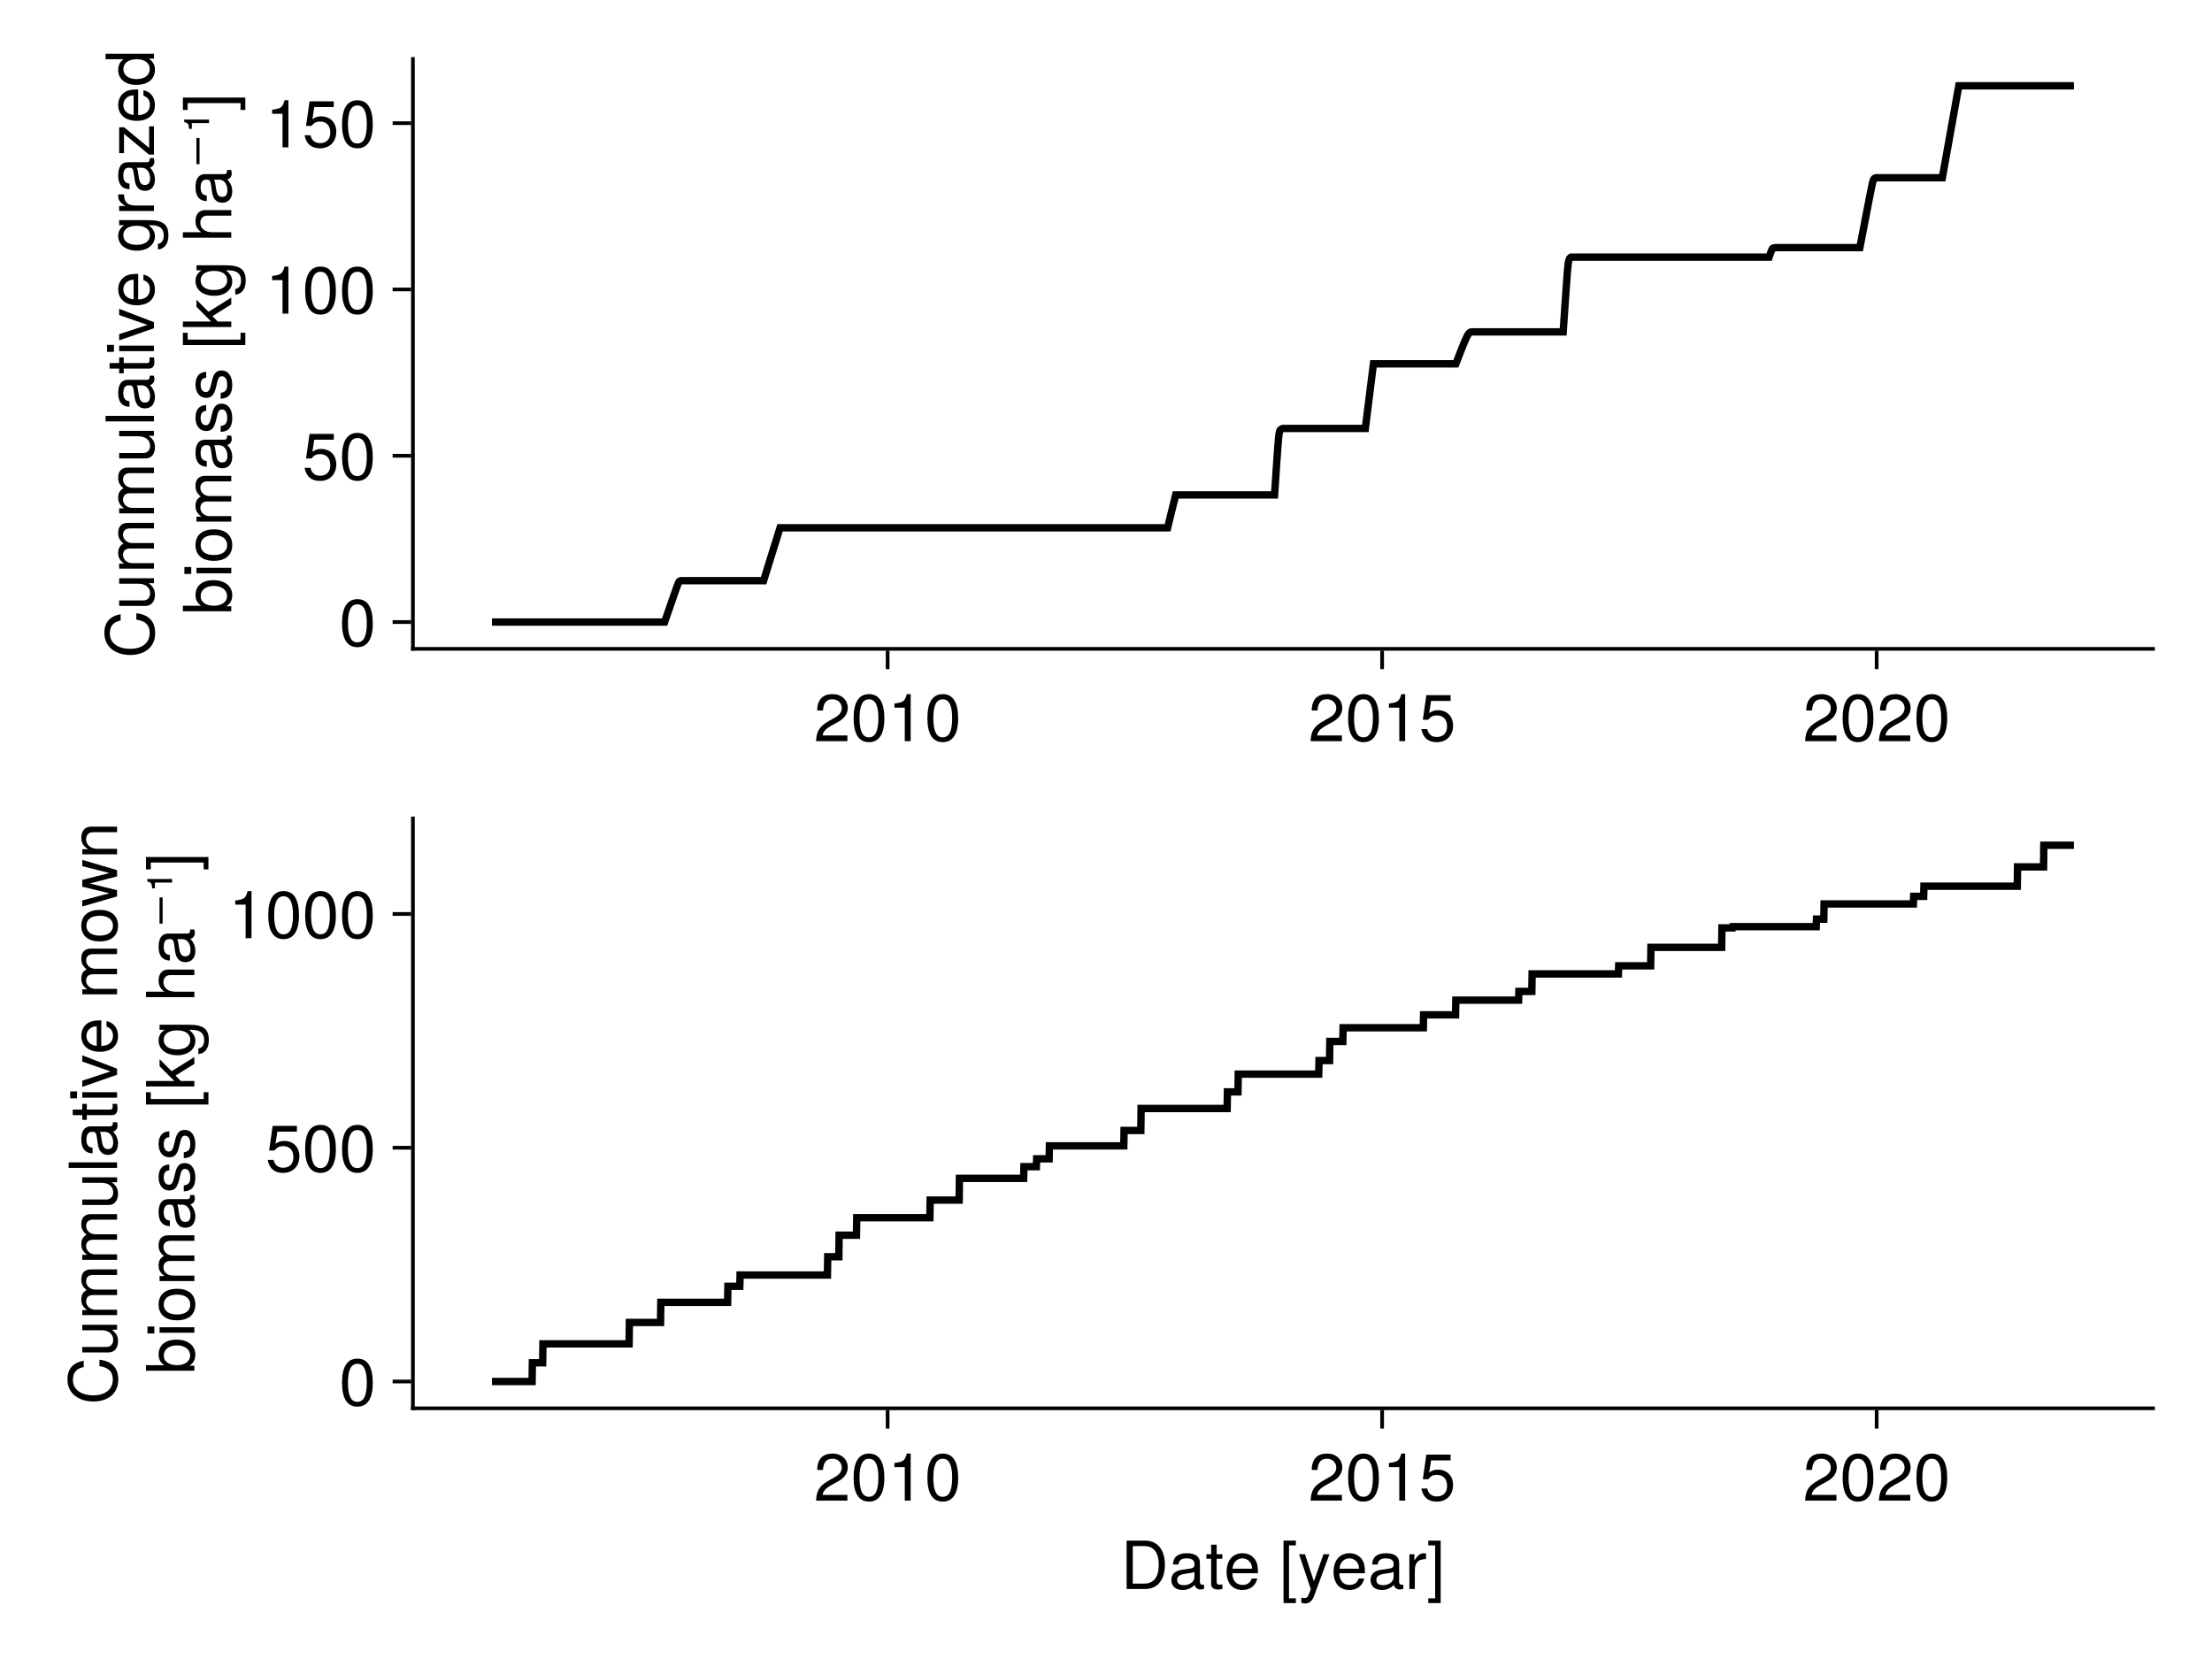 <?xml version="1.0" encoding="UTF-8"?>
<svg xmlns="http://www.w3.org/2000/svg" xmlns:xlink="http://www.w3.org/1999/xlink" width="600" height="450" viewBox="0 0 600 450">
<defs>
<g>
<g id="glyph-0-0-05548aae">
<path d="M 9.203 -9.016 C 9.203 -7.453 8.281 -6.125 6.5 -5.172 C 6.5 -5.172 4.703 -4.188 4.703 -4.188 C 3.125 -3.281 2.562 -2.609 2.391 -1.562 C 2.391 -1.562 9.109 -1.562 9.109 -1.562 C 9.109 -1.562 9.109 0 9.109 0 C 9.109 0 0.609 0 0.609 0 C 0.75 -2.812 1.531 -4.016 4.188 -5.531 C 4.188 -5.531 5.844 -6.469 5.844 -6.469 C 6.984 -7.109 7.578 -7.969 7.578 -8.984 C 7.578 -10.344 6.5 -11.375 5.062 -11.375 C 3.484 -11.375 2.609 -10.469 2.484 -8.328 C 2.484 -8.328 0.906 -8.328 0.906 -8.328 C 0.984 -11.438 2.5 -12.766 5.109 -12.766 C 7.531 -12.766 9.203 -11.172 9.203 -9.016 Z M 9.203 -9.016 "/>
</g>
<g id="glyph-0-1-05548aae">
<path d="M 9.125 -6.141 C 9.125 -1.938 7.656 0.266 4.953 0.266 C 2.219 0.266 0.781 -1.938 0.781 -6.25 C 0.781 -10.531 2.203 -12.766 4.953 -12.766 C 7.719 -12.766 9.125 -10.562 9.125 -6.141 Z M 7.5 -6.281 C 7.5 -9.703 6.656 -11.359 4.953 -11.359 C 3.234 -11.359 2.391 -9.719 2.391 -6.234 C 2.391 -2.734 3.234 -1.047 4.906 -1.047 C 6.672 -1.047 7.5 -2.656 7.5 -6.281 Z M 7.5 -6.281 "/>
</g>
<g id="glyph-0-2-05548aae">
<path d="M 6.25 0 C 6.25 0 4.656 0 4.656 0 C 4.656 0 4.656 -9.094 4.656 -9.094 C 4.656 -9.094 1.844 -9.094 1.844 -9.094 C 1.844 -9.094 1.844 -10.219 1.844 -10.219 C 4.281 -10.531 4.641 -10.797 5.203 -12.766 C 5.203 -12.766 6.25 -12.766 6.25 -12.766 C 6.25 -12.766 6.25 0 6.25 0 Z M 6.25 0 "/>
</g>
<g id="glyph-0-3-05548aae">
<path d="M 9.234 -4.234 C 9.234 -1.531 7.438 0.266 4.859 0.266 C 2.594 0.266 1.156 -0.734 0.625 -3.281 C 0.625 -3.281 2.219 -3.281 2.219 -3.281 C 2.594 -1.844 3.438 -1.141 4.828 -1.141 C 6.547 -1.141 7.609 -2.172 7.609 -4.016 C 7.609 -5.906 6.531 -7 4.828 -7 C 3.828 -7 3.219 -6.703 2.484 -5.812 C 2.484 -5.812 1.031 -5.812 1.031 -5.812 C 1.031 -5.812 1.984 -12.484 1.984 -12.484 C 1.984 -12.484 8.562 -12.484 8.562 -12.484 C 8.562 -12.484 8.562 -10.922 8.562 -10.922 C 8.562 -10.922 3.266 -10.922 3.266 -10.922 C 3.266 -10.922 2.75 -7.625 2.75 -7.625 C 3.484 -8.172 4.219 -8.406 5.109 -8.406 C 7.562 -8.406 9.234 -6.75 9.234 -4.234 Z M 9.234 -4.234 "/>
</g>
<g id="glyph-1-0-05548aae">
<path d="M 6.25 0 C 6.25 0 4.656 0 4.656 0 C 4.656 0 4.656 -9.094 4.656 -9.094 C 4.656 -9.094 1.844 -9.094 1.844 -9.094 C 1.844 -9.094 1.844 -10.219 1.844 -10.219 C 4.281 -10.531 4.641 -10.797 5.203 -12.766 C 5.203 -12.766 6.25 -12.766 6.25 -12.766 C 6.25 -12.766 6.25 0 6.25 0 Z M 6.25 0 "/>
</g>
<g id="glyph-2-0-05548aae">
<path d="M 9.125 -6.141 C 9.125 -1.938 7.656 0.266 4.953 0.266 C 2.219 0.266 0.781 -1.938 0.781 -6.25 C 0.781 -10.531 2.203 -12.766 4.953 -12.766 C 7.719 -12.766 9.125 -10.562 9.125 -6.141 Z M 7.5 -6.281 C 7.5 -9.703 6.656 -11.359 4.953 -11.359 C 3.234 -11.359 2.391 -9.719 2.391 -6.234 C 2.391 -2.734 3.234 -1.047 4.906 -1.047 C 6.672 -1.047 7.5 -2.656 7.5 -6.281 Z M 7.5 -6.281 "/>
</g>
<g id="glyph-3-0-05548aae">
<path d="M 9.203 -9.016 C 9.203 -7.453 8.281 -6.125 6.5 -5.172 C 6.5 -5.172 4.703 -4.188 4.703 -4.188 C 3.125 -3.281 2.562 -2.609 2.391 -1.562 C 2.391 -1.562 9.109 -1.562 9.109 -1.562 C 9.109 -1.562 9.109 0 9.109 0 C 9.109 0 0.609 0 0.609 0 C 0.75 -2.812 1.531 -4.016 4.188 -5.531 C 4.188 -5.531 5.844 -6.469 5.844 -6.469 C 6.984 -7.109 7.578 -7.969 7.578 -8.984 C 7.578 -10.344 6.5 -11.375 5.062 -11.375 C 3.484 -11.375 2.609 -10.469 2.484 -8.328 C 2.484 -8.328 0.906 -8.328 0.906 -8.328 C 0.984 -11.438 2.5 -12.766 5.109 -12.766 C 7.531 -12.766 9.203 -11.172 9.203 -9.016 Z M 9.203 -9.016 "/>
</g>
<g id="glyph-3-1-05548aae">
<path d="M 9.125 -6.141 C 9.125 -1.938 7.656 0.266 4.953 0.266 C 2.219 0.266 0.781 -1.938 0.781 -6.25 C 0.781 -10.531 2.203 -12.766 4.953 -12.766 C 7.719 -12.766 9.125 -10.562 9.125 -6.141 Z M 7.5 -6.281 C 7.5 -9.703 6.656 -11.359 4.953 -11.359 C 3.234 -11.359 2.391 -9.719 2.391 -6.234 C 2.391 -2.734 3.234 -1.047 4.906 -1.047 C 6.672 -1.047 7.5 -2.656 7.5 -6.281 Z M 7.5 -6.281 "/>
</g>
<g id="glyph-4-0-05548aae">
<path d="M -4.781 -12.188 C -1.375 -11.797 0.328 -9.984 0.328 -6.781 C 0.328 -2.938 -2.578 -0.859 -6.406 -0.859 C -10.234 -0.859 -13.453 -2.875 -13.453 -6.859 C -13.453 -9.734 -11.938 -11.391 -9.047 -11.922 C -9.047 -11.922 -9.047 -10.203 -9.047 -10.203 C -11.047 -9.797 -11.969 -8.719 -11.969 -6.656 C -11.969 -4.125 -9.797 -2.531 -6.422 -2.531 C -3.156 -2.531 -1.156 -4.188 -1.156 -6.797 C -1.156 -9.016 -2.297 -10.062 -4.781 -10.453 C -4.781 -10.453 -4.781 -12.188 -4.781 -12.188 Z M -4.781 -12.188 "/>
</g>
<g id="glyph-4-1-05548aae">
<path d="M -1.547 -8.797 C 2.609 -8.797 3.922 -7.547 3.922 -4.594 C 3.922 -2.375 2.859 -0.984 1.078 -0.828 C 1.078 -0.828 1.078 -2.359 1.078 -2.359 C 2.234 -2.531 2.656 -3.453 2.656 -4.641 C 2.656 -6.391 1.703 -7.422 -0.797 -7.422 C -0.797 -7.422 -1.422 -7.422 -1.422 -7.422 C -0.234 -6.422 0.266 -5.594 0.266 -4.406 C 0.266 -2.203 -1.656 -0.516 -4.625 -0.516 C -7.688 -0.516 -9.703 -2.141 -9.703 -4.531 C -9.703 -5.734 -9.188 -6.656 -8.062 -7.422 C -8.062 -7.422 -9.438 -7.422 -9.438 -7.422 C -9.438 -7.422 -9.438 -8.797 -9.438 -8.797 C -9.438 -8.797 -1.547 -8.797 -1.547 -8.797 Z M -4.656 -7.266 C -6.953 -7.266 -8.312 -6.312 -8.312 -4.703 C -8.312 -3.094 -6.984 -2.094 -4.719 -2.094 C -2.438 -2.094 -1.109 -3.078 -1.109 -4.719 C -1.109 -6.297 -2.406 -7.266 -4.656 -7.266 Z M -4.656 -7.266 "/>
</g>
<g id="glyph-5-0-05548aae">
<path d="M 0 -8.672 C 0 -8.672 0 -7.328 0 -7.328 C 0 -7.328 -1.453 -7.328 -1.453 -7.328 C -0.219 -6.438 0.266 -5.562 0.266 -4.172 C 0.266 -2.344 -0.734 -1.172 -2.297 -1.172 C -2.297 -1.172 -9.438 -1.172 -9.438 -1.172 C -9.438 -1.172 -9.438 -2.656 -9.438 -2.656 C -9.438 -2.656 -2.891 -2.656 -2.891 -2.656 C -1.766 -2.656 -1.047 -3.422 -1.047 -4.609 C -1.047 -6.172 -2.297 -7.188 -4.234 -7.188 C -4.234 -7.188 -9.438 -7.188 -9.438 -7.188 C -9.438 -7.188 -9.438 -8.672 -9.438 -8.672 C -9.438 -8.672 0 -8.672 0 -8.672 Z M 0 -8.672 "/>
</g>
<g id="glyph-5-1-05548aae">
<path d="M 0 -13.688 C 0 -13.688 0 -12.188 0 -12.188 C 0 -12.188 -6.5 -12.188 -6.5 -12.188 C -7.688 -12.188 -8.391 -11.562 -8.391 -10.453 C -8.391 -9.234 -7.297 -8.219 -5.922 -8.219 C -5.922 -8.219 0 -8.219 0 -8.219 C 0 -8.219 0 -6.734 0 -6.734 C 0 -6.734 -6.5 -6.734 -6.5 -6.734 C -7.703 -6.734 -8.391 -6.109 -8.391 -4.984 C -8.391 -3.766 -7.297 -2.766 -5.922 -2.766 C -5.922 -2.766 0 -2.766 0 -2.766 C 0 -2.766 0 -1.281 0 -1.281 C 0 -1.281 -9.438 -1.281 -9.438 -1.281 C -9.438 -1.281 -9.438 -2.641 -9.438 -2.641 C -9.438 -2.641 -8.094 -2.641 -8.094 -2.641 C -9.234 -3.453 -9.703 -4.281 -9.703 -5.547 C -9.703 -6.766 -9.266 -7.531 -8.266 -8.078 C -9.328 -8.969 -9.703 -9.719 -9.703 -10.984 C -9.703 -12.75 -8.766 -13.688 -7.078 -13.688 C -7.078 -13.688 0 -13.688 0 -13.688 Z M 0 -13.688 "/>
</g>
<g id="glyph-5-2-05548aae">
<path d="M 0 -2.719 C 0 -2.719 0 -1.219 0 -1.219 C 0 -1.219 -13.125 -1.219 -13.125 -1.219 C -13.125 -1.219 -13.125 -2.719 -13.125 -2.719 C -13.125 -2.719 0 -2.719 0 -2.719 Z M 0 -2.719 "/>
</g>
<g id="glyph-5-3-05548aae">
<path d="M -4.281 -9.234 C -4.281 -9.234 -4.281 -2.281 -4.281 -2.281 C -2.125 -2.328 -1.109 -3.484 -1.109 -5.062 C -1.109 -6.266 -1.625 -7.109 -2.859 -7.531 C -2.859 -7.531 -2.859 -9.031 -2.859 -9.031 C -0.953 -8.656 0.266 -7.156 0.266 -5 C 0.266 -2.359 -1.562 -0.719 -4.656 -0.719 C -7.766 -0.719 -9.703 -2.406 -9.703 -5.047 C -9.703 -6.797 -8.766 -8.25 -7.219 -8.859 C -6.516 -9.125 -5.656 -9.234 -4.281 -9.234 Z M -5.609 -7.625 C -7.094 -7.625 -8.312 -6.5 -8.312 -5.016 C -8.312 -3.516 -7.188 -2.453 -5.516 -2.328 C -5.516 -2.328 -5.516 -7.609 -5.516 -7.609 C -5.547 -7.625 -5.609 -7.625 -5.609 -7.625 Z M -5.609 -7.625 "/>
</g>
<g id="glyph-5-4-05548aae">
<path d="M -4.781 -12.188 C -1.375 -11.797 0.328 -9.984 0.328 -6.781 C 0.328 -2.938 -2.578 -0.859 -6.406 -0.859 C -10.234 -0.859 -13.453 -2.875 -13.453 -6.859 C -13.453 -9.734 -11.938 -11.391 -9.047 -11.922 C -9.047 -11.922 -9.047 -10.203 -9.047 -10.203 C -11.047 -9.797 -11.969 -8.719 -11.969 -6.656 C -11.969 -4.125 -9.797 -2.531 -6.422 -2.531 C -3.156 -2.531 -1.156 -4.188 -1.156 -6.797 C -1.156 -9.016 -2.297 -10.062 -4.781 -10.453 C -4.781 -10.453 -4.781 -12.188 -4.781 -12.188 Z M -4.781 -12.188 "/>
</g>
<g id="glyph-5-5-05548aae">
<path d="M -0.031 -9.625 C 0.094 -9.141 0.125 -8.906 0.125 -8.609 C 0.125 -7.859 -0.391 -7.219 -1.109 -7.062 C -0.234 -6.234 0.266 -5.062 0.266 -3.859 C 0.266 -1.938 -0.734 -0.75 -2.453 -0.75 C -3.594 -0.75 -4.453 -1.312 -4.891 -2.406 C -5.125 -2.984 -5.203 -3.312 -5.469 -5.438 C -5.609 -6.625 -5.891 -7 -6.516 -7 C -6.516 -7 -6.906 -7 -6.906 -7 C -7.812 -7 -8.312 -6.25 -8.312 -4.891 C -8.312 -3.484 -7.797 -2.812 -6.641 -2.688 C -6.641 -2.688 -6.641 -1.172 -6.641 -1.172 C -8.812 -1.266 -9.703 -2.656 -9.703 -4.953 C -9.703 -7.266 -8.797 -8.5 -7.125 -8.5 C -7.125 -8.5 -1.875 -8.5 -1.875 -8.5 C -1.406 -8.5 -1.141 -8.781 -1.141 -9.312 C -1.141 -9.391 -1.141 -9.469 -1.172 -9.625 C -1.172 -9.625 -0.031 -9.625 -0.031 -9.625 Z M -3.266 -7 C -3.266 -7 -4.656 -7 -4.656 -7 C -4.422 -6.5 -4.359 -6.172 -4.141 -4.594 C -3.906 -2.984 -3.469 -2.328 -2.484 -2.328 C -1.453 -2.328 -1.047 -3 -1.047 -4.172 C -1.047 -5.641 -1.906 -7 -3.266 -7 Z M -3.266 -7 "/>
</g>
<g id="glyph-5-6-05548aae">
<path d="M 0 -2.75 C 0 -2.75 0 -1.266 0 -1.266 C 0 -1.266 -9.438 -1.266 -9.438 -1.266 C -9.438 -1.266 -9.438 -2.75 -9.438 -2.75 C -9.438 -2.75 0 -2.75 0 -2.75 Z M -10.859 -2.953 C -10.859 -2.953 -10.859 -1.078 -10.859 -1.078 C -10.859 -1.078 -12.719 -1.078 -12.719 -1.078 C -12.719 -1.078 -12.719 -2.953 -12.719 -2.953 C -12.719 -2.953 -10.859 -2.953 -10.859 -2.953 Z M -10.859 -2.953 "/>
</g>
<g id="glyph-5-7-05548aae">
<path d="M -9.438 -8.75 C -9.438 -8.75 0 -5.125 0 -5.125 C 0 -5.125 0 -3.484 0 -3.484 C 0 -3.484 -9.438 -0.188 -9.438 -0.188 C -9.438 -0.188 -9.438 -1.875 -9.438 -1.875 C -9.438 -1.875 -1.781 -4.391 -1.781 -4.391 C -1.781 -4.391 -9.438 -7.062 -9.438 -7.062 C -9.438 -7.062 -9.438 -8.75 -9.438 -8.75 Z M -9.438 -8.75 "/>
</g>
<g id="glyph-5-8-05548aae">
<path d="M 0 -8.766 C 0 -8.766 0 -7.266 0 -7.266 C 0 -7.266 -6.531 -7.266 -6.531 -7.266 C -7.672 -7.266 -8.391 -6.516 -8.391 -5.328 C -8.391 -3.797 -7.125 -2.75 -5.203 -2.75 C -5.203 -2.75 0 -2.75 0 -2.75 C 0 -2.75 0 -1.266 0 -1.266 C 0 -1.266 -9.438 -1.266 -9.438 -1.266 C -9.438 -1.266 -9.438 -2.641 -9.438 -2.641 C -9.438 -2.641 -7.844 -2.641 -7.844 -2.641 C -9.156 -3.469 -9.703 -4.375 -9.703 -5.781 C -9.703 -7.594 -8.688 -8.766 -7.125 -8.766 C -7.125 -8.766 0 -8.766 0 -8.766 Z M 0 -8.766 "/>
</g>
<g id="glyph-5-9-05548aae">
<path d="M -4.828 -9.406 C -1.766 -9.406 0.266 -7.797 0.266 -5.312 C 0.266 -4 -0.25 -3.047 -1.344 -2.328 C -1.344 -2.328 0 -2.328 0 -2.328 C 0 -2.328 0 -0.969 0 -0.969 C 0 -0.969 -13.125 -0.969 -13.125 -0.969 C -13.125 -0.969 -13.125 -2.469 -13.125 -2.469 C -13.125 -2.469 -8.156 -2.469 -8.156 -2.469 C -9.219 -3.172 -9.703 -4.094 -9.703 -5.375 C -9.703 -7.859 -7.891 -9.406 -4.828 -9.406 Z M -4.734 -7.844 C -6.844 -7.844 -8.297 -6.766 -8.297 -5.094 C -8.375 -3.516 -6.938 -2.469 -4.719 -2.469 C -2.578 -2.469 -1.141 -3.516 -1.141 -5.094 C -1.141 -6.734 -2.594 -7.844 -4.734 -7.844 Z M -4.734 -7.844 "/>
</g>
<g id="glyph-5-10-05548aae">
<path d="M -4.641 -9.188 C -1.547 -9.188 0.266 -7.562 0.266 -4.906 C 0.266 -2.234 -1.547 -0.641 -4.719 -0.641 C -7.891 -0.641 -9.703 -2.25 -9.703 -4.891 C -9.703 -7.609 -7.906 -9.188 -4.641 -9.188 Z M -4.656 -7.609 C -7 -7.609 -8.312 -6.609 -8.312 -4.906 C -8.312 -3.234 -6.984 -2.219 -4.719 -2.219 C -2.438 -2.219 -1.109 -3.234 -1.109 -4.906 C -1.109 -6.562 -2.453 -7.609 -4.656 -7.609 Z M -4.656 -7.609 "/>
</g>
<g id="glyph-6-0-05548aae">
<path d="M 0 -13.688 C 0 -13.688 0 -12.188 0 -12.188 C 0 -12.188 -6.5 -12.188 -6.5 -12.188 C -7.688 -12.188 -8.391 -11.562 -8.391 -10.453 C -8.391 -9.234 -7.297 -8.219 -5.922 -8.219 C -5.922 -8.219 0 -8.219 0 -8.219 C 0 -8.219 0 -6.734 0 -6.734 C 0 -6.734 -6.5 -6.734 -6.5 -6.734 C -7.703 -6.734 -8.391 -6.109 -8.391 -4.984 C -8.391 -3.766 -7.297 -2.766 -5.922 -2.766 C -5.922 -2.766 0 -2.766 0 -2.766 C 0 -2.766 0 -1.281 0 -1.281 C 0 -1.281 -9.438 -1.281 -9.438 -1.281 C -9.438 -1.281 -9.438 -2.641 -9.438 -2.641 C -9.438 -2.641 -8.094 -2.641 -8.094 -2.641 C -9.234 -3.453 -9.703 -4.281 -9.703 -5.547 C -9.703 -6.766 -9.266 -7.531 -8.266 -8.078 C -9.328 -8.969 -9.703 -9.719 -9.703 -10.984 C -9.703 -12.75 -8.766 -13.688 -7.078 -13.688 C -7.078 -13.688 0 -13.688 0 -13.688 Z M 0 -13.688 "/>
</g>
<g id="glyph-6-1-05548aae">
<path d="M 0 -4.578 C 0.094 -4.062 0.125 -3.703 0.125 -3.344 C 0.125 -2.172 -0.406 -1.531 -1.375 -1.531 C -1.375 -1.531 -8.203 -1.531 -8.203 -1.531 C -8.203 -1.531 -8.203 -0.25 -8.203 -0.25 C -8.203 -0.25 -9.438 -0.25 -9.438 -0.25 C -9.438 -0.25 -9.438 -1.531 -9.438 -1.531 C -9.438 -1.531 -12.031 -1.531 -12.031 -1.531 C -12.031 -1.531 -12.031 -3.031 -12.031 -3.031 C -12.031 -3.031 -9.438 -3.031 -9.438 -3.031 C -9.438 -3.031 -9.438 -4.578 -9.438 -4.578 C -9.438 -4.578 -8.203 -4.578 -8.203 -4.578 C -8.203 -4.578 -8.203 -3.031 -8.203 -3.031 C -8.203 -3.031 -2.031 -3.031 -2.031 -3.031 C -1.375 -3.031 -1.188 -3.203 -1.188 -3.859 C -1.188 -4.141 -1.203 -4.375 -1.266 -4.578 C -1.266 -4.578 0 -4.578 0 -4.578 Z M 0 -4.578 "/>
</g>
<g id="glyph-6-2-05548aae">
<path d="M 0 -2.75 C 0 -2.75 0 -1.266 0 -1.266 C 0 -1.266 -9.438 -1.266 -9.438 -1.266 C -9.438 -1.266 -9.438 -2.75 -9.438 -2.75 C -9.438 -2.75 0 -2.75 0 -2.75 Z M -10.859 -2.953 C -10.859 -2.953 -10.859 -1.078 -10.859 -1.078 C -10.859 -1.078 -12.719 -1.078 -12.719 -1.078 C -12.719 -1.078 -12.719 -2.953 -12.719 -2.953 C -12.719 -2.953 -10.859 -2.953 -10.859 -2.953 Z M -10.859 -2.953 "/>
</g>
<g id="glyph-6-3-05548aae">
<path d="M -9.438 -8.75 C -9.438 -8.75 0 -5.125 0 -5.125 C 0 -5.125 0 -3.484 0 -3.484 C 0 -3.484 -9.438 -0.188 -9.438 -0.188 C -9.438 -0.188 -9.438 -1.875 -9.438 -1.875 C -9.438 -1.875 -1.781 -4.391 -1.781 -4.391 C -1.781 -4.391 -9.438 -7.062 -9.438 -7.062 C -9.438 -7.062 -9.438 -8.75 -9.438 -8.75 Z M -9.438 -8.75 "/>
</g>
<g id="glyph-6-4-05548aae">
<path d="M -1.547 -8.797 C 2.609 -8.797 3.922 -7.547 3.922 -4.594 C 3.922 -2.375 2.859 -0.984 1.078 -0.828 C 1.078 -0.828 1.078 -2.359 1.078 -2.359 C 2.234 -2.531 2.656 -3.453 2.656 -4.641 C 2.656 -6.391 1.703 -7.422 -0.797 -7.422 C -0.797 -7.422 -1.422 -7.422 -1.422 -7.422 C -0.234 -6.422 0.266 -5.594 0.266 -4.406 C 0.266 -2.203 -1.656 -0.516 -4.625 -0.516 C -7.688 -0.516 -9.703 -2.141 -9.703 -4.531 C -9.703 -5.734 -9.188 -6.656 -8.062 -7.422 C -8.062 -7.422 -9.438 -7.422 -9.438 -7.422 C -9.438 -7.422 -9.438 -8.797 -9.438 -8.797 C -9.438 -8.797 -1.547 -8.797 -1.547 -8.797 Z M -4.656 -7.266 C -6.953 -7.266 -8.312 -6.312 -8.312 -4.703 C -8.312 -3.094 -6.984 -2.094 -4.719 -2.094 C -2.438 -2.094 -1.109 -3.078 -1.109 -4.719 C -1.109 -6.297 -2.406 -7.266 -4.656 -7.266 Z M -4.656 -7.266 "/>
</g>
<g id="glyph-7-0-05548aae">
<path d="M 0 -8.672 C 0 -8.672 0 -7.328 0 -7.328 C 0 -7.328 -1.453 -7.328 -1.453 -7.328 C -0.219 -6.438 0.266 -5.562 0.266 -4.172 C 0.266 -2.344 -0.734 -1.172 -2.297 -1.172 C -2.297 -1.172 -9.438 -1.172 -9.438 -1.172 C -9.438 -1.172 -9.438 -2.656 -9.438 -2.656 C -9.438 -2.656 -2.891 -2.656 -2.891 -2.656 C -1.766 -2.656 -1.047 -3.422 -1.047 -4.609 C -1.047 -6.172 -2.297 -7.188 -4.234 -7.188 C -4.234 -7.188 -9.438 -7.188 -9.438 -7.188 C -9.438 -7.188 -9.438 -8.672 -9.438 -8.672 C -9.438 -8.672 0 -8.672 0 -8.672 Z M 0 -8.672 "/>
</g>
<g id="glyph-7-1-05548aae">
<path d="M -0.031 -9.625 C 0.094 -9.141 0.125 -8.906 0.125 -8.609 C 0.125 -7.859 -0.391 -7.219 -1.109 -7.062 C -0.234 -6.234 0.266 -5.062 0.266 -3.859 C 0.266 -1.938 -0.734 -0.75 -2.453 -0.75 C -3.594 -0.75 -4.453 -1.312 -4.891 -2.406 C -5.125 -2.984 -5.203 -3.312 -5.469 -5.438 C -5.609 -6.625 -5.891 -7 -6.516 -7 C -6.516 -7 -6.906 -7 -6.906 -7 C -7.812 -7 -8.312 -6.25 -8.312 -4.891 C -8.312 -3.484 -7.797 -2.812 -6.641 -2.688 C -6.641 -2.688 -6.641 -1.172 -6.641 -1.172 C -8.812 -1.266 -9.703 -2.656 -9.703 -4.953 C -9.703 -7.266 -8.797 -8.5 -7.125 -8.5 C -7.125 -8.5 -1.875 -8.5 -1.875 -8.5 C -1.406 -8.5 -1.141 -8.781 -1.141 -9.312 C -1.141 -9.391 -1.141 -9.469 -1.172 -9.625 C -1.172 -9.625 -0.031 -9.625 -0.031 -9.625 Z M -3.266 -7 C -3.266 -7 -4.656 -7 -4.656 -7 C -4.422 -6.5 -4.359 -6.172 -4.141 -4.594 C -3.906 -2.984 -3.469 -2.328 -2.484 -2.328 C -1.453 -2.328 -1.047 -3 -1.047 -4.172 C -1.047 -5.641 -1.906 -7 -3.266 -7 Z M -3.266 -7 "/>
</g>
<g id="glyph-8-0-05548aae">
<path d="M -0.031 -9.625 C 0.094 -9.141 0.125 -8.906 0.125 -8.609 C 0.125 -7.859 -0.391 -7.219 -1.109 -7.062 C -0.234 -6.234 0.266 -5.062 0.266 -3.859 C 0.266 -1.938 -0.734 -0.75 -2.453 -0.75 C -3.594 -0.75 -4.453 -1.312 -4.891 -2.406 C -5.125 -2.984 -5.203 -3.312 -5.469 -5.438 C -5.609 -6.625 -5.891 -7 -6.516 -7 C -6.516 -7 -6.906 -7 -6.906 -7 C -7.812 -7 -8.312 -6.25 -8.312 -4.891 C -8.312 -3.484 -7.797 -2.812 -6.641 -2.688 C -6.641 -2.688 -6.641 -1.172 -6.641 -1.172 C -8.812 -1.266 -9.703 -2.656 -9.703 -4.953 C -9.703 -7.266 -8.797 -8.5 -7.125 -8.5 C -7.125 -8.5 -1.875 -8.5 -1.875 -8.5 C -1.406 -8.5 -1.141 -8.781 -1.141 -9.312 C -1.141 -9.391 -1.141 -9.469 -1.172 -9.625 C -1.172 -9.625 -0.031 -9.625 -0.031 -9.625 Z M -3.266 -7 C -3.266 -7 -4.656 -7 -4.656 -7 C -4.422 -6.5 -4.359 -6.172 -4.141 -4.594 C -3.906 -2.984 -3.469 -2.328 -2.484 -2.328 C -1.453 -2.328 -1.047 -3 -1.047 -4.172 C -1.047 -5.641 -1.906 -7 -3.266 -7 Z M -3.266 -7 "/>
</g>
<g id="glyph-9-0-05548aae">
</g>
<g id="glyph-9-1-05548aae">
<path d="M -8.125 -5.781 C -8.078 -3.453 -7.016 -2.75 -4.891 -2.75 C -4.891 -2.75 0 -2.75 0 -2.75 C 0 -2.75 0 -1.266 0 -1.266 C 0 -1.266 -9.438 -1.266 -9.438 -1.266 C -9.438 -1.266 -9.438 -2.625 -9.438 -2.625 C -9.438 -2.625 -7.719 -2.625 -7.719 -2.625 C -9.125 -3.484 -9.703 -4.234 -9.703 -5.203 C -9.703 -5.406 -9.688 -5.531 -9.641 -5.781 C -9.641 -5.781 -8.125 -5.781 -8.125 -5.781 Z M -8.125 -5.781 "/>
</g>
<g id="glyph-9-2-05548aae">
<path d="M 0 -8.219 C 0 -8.219 0 -0.562 0 -0.562 C 0 -0.562 -1.344 -0.562 -1.344 -0.562 C -1.344 -0.562 -8.125 -6.188 -8.125 -6.188 C -8.125 -6.188 -8.125 -0.938 -8.125 -0.938 C -8.125 -0.938 -9.438 -0.938 -9.438 -0.938 C -9.438 -0.938 -9.438 -7.969 -9.438 -7.969 C -9.438 -7.969 -8.094 -7.969 -8.094 -7.969 C -8.094 -7.969 -1.312 -2.375 -1.312 -2.375 C -1.312 -2.375 -1.312 -8.219 -1.312 -8.219 C -1.312 -8.219 0 -8.219 0 -8.219 Z M 0 -8.219 "/>
</g>
<g id="glyph-9-3-05548aae">
<path d="M -4.281 -9.234 C -4.281 -9.234 -4.281 -2.281 -4.281 -2.281 C -2.125 -2.328 -1.109 -3.484 -1.109 -5.062 C -1.109 -6.266 -1.625 -7.109 -2.859 -7.531 C -2.859 -7.531 -2.859 -9.031 -2.859 -9.031 C -0.953 -8.656 0.266 -7.156 0.266 -5 C 0.266 -2.359 -1.562 -0.719 -4.656 -0.719 C -7.766 -0.719 -9.703 -2.406 -9.703 -5.047 C -9.703 -6.797 -8.766 -8.25 -7.219 -8.859 C -6.516 -9.125 -5.656 -9.234 -4.281 -9.234 Z M -5.609 -7.625 C -7.094 -7.625 -8.312 -6.5 -8.312 -5.016 C -8.312 -3.516 -7.188 -2.453 -5.516 -2.328 C -5.516 -2.328 -5.516 -7.609 -5.516 -7.609 C -5.547 -7.625 -5.609 -7.625 -5.609 -7.625 Z M -5.609 -7.625 "/>
</g>
<g id="glyph-9-4-05548aae">
<path d="M 0 -8.906 C 0 -8.906 0 -7.578 0 -7.578 C 0 -7.578 -1.391 -7.578 -1.391 -7.578 C -0.219 -6.766 0.266 -5.875 0.266 -4.578 C 0.266 -2.031 -1.625 -0.469 -4.812 -0.469 C -7.812 -0.469 -9.703 -2.062 -9.703 -4.516 C -9.703 -5.781 -9.203 -6.781 -8.25 -7.422 C -8.25 -7.422 -13.125 -7.422 -13.125 -7.422 C -13.125 -7.422 -13.125 -8.906 -13.125 -8.906 C -13.125 -8.906 0 -8.906 0 -8.906 Z M -4.688 -7.422 C -6.859 -7.422 -8.297 -6.391 -8.297 -4.766 C -8.297 -3.125 -6.906 -2.031 -4.719 -2.031 C -2.516 -2.031 -1.141 -3.125 -1.141 -4.781 C -1.141 -6.375 -2.5 -7.422 -4.688 -7.422 Z M -4.688 -7.422 "/>
</g>
<g id="glyph-10-0-05548aae">
<path d="M -4.828 -9.406 C -1.766 -9.406 0.266 -7.797 0.266 -5.312 C 0.266 -4 -0.25 -3.047 -1.344 -2.328 C -1.344 -2.328 0 -2.328 0 -2.328 C 0 -2.328 0 -0.969 0 -0.969 C 0 -0.969 -13.125 -0.969 -13.125 -0.969 C -13.125 -0.969 -13.125 -2.469 -13.125 -2.469 C -13.125 -2.469 -8.156 -2.469 -8.156 -2.469 C -9.219 -3.172 -9.703 -4.094 -9.703 -5.375 C -9.703 -7.859 -7.891 -9.406 -4.828 -9.406 Z M -4.734 -7.844 C -6.844 -7.844 -8.297 -6.766 -8.297 -5.094 C -8.375 -3.516 -6.938 -2.469 -4.719 -2.469 C -2.578 -2.469 -1.141 -3.516 -1.141 -5.094 C -1.141 -6.734 -2.594 -7.844 -4.734 -7.844 Z M -4.734 -7.844 "/>
</g>
<g id="glyph-10-1-05548aae">
<path d="M -0.031 -9.625 C 0.094 -9.141 0.125 -8.906 0.125 -8.609 C 0.125 -7.859 -0.391 -7.219 -1.109 -7.062 C -0.234 -6.234 0.266 -5.062 0.266 -3.859 C 0.266 -1.938 -0.734 -0.75 -2.453 -0.75 C -3.594 -0.75 -4.453 -1.312 -4.891 -2.406 C -5.125 -2.984 -5.203 -3.312 -5.469 -5.438 C -5.609 -6.625 -5.891 -7 -6.516 -7 C -6.516 -7 -6.906 -7 -6.906 -7 C -7.812 -7 -8.312 -6.25 -8.312 -4.891 C -8.312 -3.484 -7.797 -2.812 -6.641 -2.688 C -6.641 -2.688 -6.641 -1.172 -6.641 -1.172 C -8.812 -1.266 -9.703 -2.656 -9.703 -4.953 C -9.703 -7.266 -8.797 -8.5 -7.125 -8.5 C -7.125 -8.5 -1.875 -8.5 -1.875 -8.5 C -1.406 -8.5 -1.141 -8.781 -1.141 -9.312 C -1.141 -9.391 -1.141 -9.469 -1.172 -9.625 C -1.172 -9.625 -0.031 -9.625 -0.031 -9.625 Z M -3.266 -7 C -3.266 -7 -4.656 -7 -4.656 -7 C -4.422 -6.5 -4.359 -6.172 -4.141 -4.594 C -3.906 -2.984 -3.469 -2.328 -2.484 -2.328 C -1.453 -2.328 -1.047 -3 -1.047 -4.172 C -1.047 -5.641 -1.906 -7 -3.266 -7 Z M -3.266 -7 "/>
</g>
<g id="glyph-10-2-05548aae">
<path d="M -2.641 -8.266 C -0.828 -8.266 0.266 -6.75 0.266 -4.375 C 0.266 -1.906 -0.703 -0.688 -2.875 -0.609 C -2.875 -0.609 -2.875 -2.203 -2.875 -2.203 C -1.438 -2.391 -1.109 -3.156 -1.109 -4.5 C -1.109 -5.812 -1.641 -6.703 -2.516 -6.703 C -3.203 -6.703 -3.516 -6.281 -3.766 -5.234 C -3.766 -5.234 -4.109 -3.828 -4.109 -3.828 C -4.641 -1.609 -5.344 -0.844 -6.828 -0.844 C -8.562 -0.844 -9.703 -2.266 -9.703 -4.469 C -9.703 -6.641 -8.656 -7.859 -6.797 -7.891 C -6.797 -7.891 -6.797 -6.297 -6.797 -6.297 C -7.797 -6.266 -8.312 -5.609 -8.312 -4.406 C -8.312 -3.188 -7.766 -2.406 -6.891 -2.406 C -6.234 -2.406 -5.828 -2.938 -5.547 -4.156 C -5.547 -4.156 -5.203 -5.594 -5.203 -5.594 C -4.75 -7.469 -4.047 -8.266 -2.641 -8.266 Z M -2.641 -8.266 "/>
</g>
<g id="glyph-11-0-05548aae">
<path d="M 0 -2.75 C 0 -2.75 0 -1.266 0 -1.266 C 0 -1.266 -9.438 -1.266 -9.438 -1.266 C -9.438 -1.266 -9.438 -2.75 -9.438 -2.75 C -9.438 -2.75 0 -2.75 0 -2.75 Z M -10.859 -2.953 C -10.859 -2.953 -10.859 -1.078 -10.859 -1.078 C -10.859 -1.078 -12.719 -1.078 -12.719 -1.078 C -12.719 -1.078 -12.719 -2.953 -12.719 -2.953 C -12.719 -2.953 -10.859 -2.953 -10.859 -2.953 Z M -10.859 -2.953 "/>
</g>
<g id="glyph-11-1-05548aae">
<path d="M 0 -13.688 C 0 -13.688 0 -12.188 0 -12.188 C 0 -12.188 -6.5 -12.188 -6.5 -12.188 C -7.688 -12.188 -8.391 -11.562 -8.391 -10.453 C -8.391 -9.234 -7.297 -8.219 -5.922 -8.219 C -5.922 -8.219 0 -8.219 0 -8.219 C 0 -8.219 0 -6.734 0 -6.734 C 0 -6.734 -6.5 -6.734 -6.5 -6.734 C -7.703 -6.734 -8.391 -6.109 -8.391 -4.984 C -8.391 -3.766 -7.297 -2.766 -5.922 -2.766 C -5.922 -2.766 0 -2.766 0 -2.766 C 0 -2.766 0 -1.281 0 -1.281 C 0 -1.281 -9.438 -1.281 -9.438 -1.281 C -9.438 -1.281 -9.438 -2.641 -9.438 -2.641 C -9.438 -2.641 -8.094 -2.641 -8.094 -2.641 C -9.234 -3.453 -9.703 -4.281 -9.703 -5.547 C -9.703 -6.766 -9.266 -7.531 -8.266 -8.078 C -9.328 -8.969 -9.703 -9.719 -9.703 -10.984 C -9.703 -12.75 -8.766 -13.688 -7.078 -13.688 C -7.078 -13.688 0 -13.688 0 -13.688 Z M 0 -13.688 "/>
</g>
<g id="glyph-11-2-05548aae">
<path d="M 3.812 -4.5 C 3.812 -4.5 3.812 -1.156 3.812 -1.156 C 3.812 -1.156 -13.125 -1.156 -13.125 -1.156 C -13.125 -1.156 -13.125 -4.5 -13.125 -4.5 C -13.125 -4.5 -11.828 -4.5 -11.828 -4.5 C -11.828 -4.5 -11.828 -2.641 -11.828 -2.641 C -11.828 -2.641 2.516 -2.641 2.516 -2.641 C 2.516 -2.641 2.516 -4.5 2.516 -4.5 C 2.516 -4.5 3.812 -4.5 3.812 -4.5 Z M 3.812 -4.5 "/>
</g>
<g id="glyph-12-0-05548aae">
<path d="M -4.641 -9.188 C -1.547 -9.188 0.266 -7.562 0.266 -4.906 C 0.266 -2.234 -1.547 -0.641 -4.719 -0.641 C -7.891 -0.641 -9.703 -2.25 -9.703 -4.891 C -9.703 -7.609 -7.906 -9.188 -4.641 -9.188 Z M -4.656 -7.609 C -7 -7.609 -8.312 -6.609 -8.312 -4.906 C -8.312 -3.234 -6.984 -2.219 -4.719 -2.219 C -2.438 -2.219 -1.109 -3.234 -1.109 -4.906 C -1.109 -6.562 -2.453 -7.609 -4.656 -7.609 Z M -4.656 -7.609 "/>
</g>
<g id="glyph-13-0-05548aae">
<path d="M -2.641 -8.266 C -0.828 -8.266 0.266 -6.75 0.266 -4.375 C 0.266 -1.906 -0.703 -0.688 -2.875 -0.609 C -2.875 -0.609 -2.875 -2.203 -2.875 -2.203 C -1.438 -2.391 -1.109 -3.156 -1.109 -4.5 C -1.109 -5.812 -1.641 -6.703 -2.516 -6.703 C -3.203 -6.703 -3.516 -6.281 -3.766 -5.234 C -3.766 -5.234 -4.109 -3.828 -4.109 -3.828 C -4.641 -1.609 -5.344 -0.844 -6.828 -0.844 C -8.562 -0.844 -9.703 -2.266 -9.703 -4.469 C -9.703 -6.641 -8.656 -7.859 -6.797 -7.891 C -6.797 -7.891 -6.797 -6.297 -6.797 -6.297 C -7.797 -6.266 -8.312 -5.609 -8.312 -4.406 C -8.312 -3.188 -7.766 -2.406 -6.891 -2.406 C -6.234 -2.406 -5.828 -2.938 -5.547 -4.156 C -5.547 -4.156 -5.203 -5.594 -5.203 -5.594 C -4.75 -7.469 -4.047 -8.266 -2.641 -8.266 Z M -2.641 -8.266 "/>
</g>
<g id="glyph-13-1-05548aae">
</g>
<g id="glyph-14-0-05548aae">
<path d="M 0 -9.031 C 0 -9.031 0 -7.188 0 -7.188 C 0 -7.188 -5.109 -4 -5.109 -4 C -5.109 -4 -3.672 -2.531 -3.672 -2.531 C -3.672 -2.531 0 -2.531 0 -2.531 C 0 -2.531 0 -1.047 0 -1.047 C 0 -1.047 -13.125 -1.047 -13.125 -1.047 C -13.125 -1.047 -13.125 -2.531 -13.125 -2.531 C -13.125 -2.531 -5.438 -2.531 -5.438 -2.531 C -5.438 -2.531 -9.438 -6.531 -9.438 -6.531 C -9.438 -6.531 -9.438 -8.453 -9.438 -8.453 C -9.438 -8.453 -6.172 -5.188 -6.172 -5.188 C -6.172 -5.188 0 -9.031 0 -9.031 Z M 0 -9.031 "/>
</g>
<g id="glyph-14-1-05548aae">
<path d="M -6.031 -3.797 C -6.031 -3.797 -6.031 -2.828 -6.031 -2.828 C -6.031 -2.828 -10.703 -2.828 -10.703 -2.828 C -10.703 -2.828 -10.703 -1.266 -10.703 -1.266 C -10.703 -1.266 -11.453 -1.266 -11.453 -1.266 C -11.453 -1.266 -11.469 -1.5 -11.469 -1.5 C -11.531 -2.625 -11.766 -2.859 -12.766 -3.125 C -12.766 -3.125 -12.766 -3.797 -12.766 -3.797 C -12.766 -3.797 -6.031 -3.797 -6.031 -3.797 Z M -6.031 -3.797 "/>
</g>
<g id="glyph-15-0-05548aae">
<path d="M -1.547 -8.797 C 2.609 -8.797 3.922 -7.547 3.922 -4.594 C 3.922 -2.375 2.859 -0.984 1.078 -0.828 C 1.078 -0.828 1.078 -2.359 1.078 -2.359 C 2.234 -2.531 2.656 -3.453 2.656 -4.641 C 2.656 -6.391 1.703 -7.422 -0.797 -7.422 C -0.797 -7.422 -1.422 -7.422 -1.422 -7.422 C -0.234 -6.422 0.266 -5.594 0.266 -4.406 C 0.266 -2.203 -1.656 -0.516 -4.625 -0.516 C -7.688 -0.516 -9.703 -2.141 -9.703 -4.531 C -9.703 -5.734 -9.188 -6.656 -8.062 -7.422 C -8.062 -7.422 -9.438 -7.422 -9.438 -7.422 C -9.438 -7.422 -9.438 -8.797 -9.438 -8.797 C -9.438 -8.797 -1.547 -8.797 -1.547 -8.797 Z M -4.656 -7.266 C -6.953 -7.266 -8.312 -6.312 -8.312 -4.703 C -8.312 -3.094 -6.984 -2.094 -4.719 -2.094 C -2.438 -2.094 -1.109 -3.078 -1.109 -4.719 C -1.109 -6.297 -2.406 -7.266 -4.656 -7.266 Z M -4.656 -7.266 "/>
</g>
<g id="glyph-15-1-05548aae">
</g>
<g id="glyph-15-2-05548aae">
<path d="M 0 -8.75 C 0 -8.75 0 -7.25 0 -7.25 C 0 -7.25 -6.531 -7.25 -6.531 -7.25 C -7.781 -7.25 -8.391 -6.375 -8.391 -5.312 C -8.391 -3.766 -7.125 -2.75 -5.203 -2.75 C -5.203 -2.75 0 -2.75 0 -2.75 C 0 -2.75 0 -1.266 0 -1.266 C 0 -1.266 -13.125 -1.266 -13.125 -1.266 C -13.125 -1.266 -13.125 -2.75 -13.125 -2.75 C -13.125 -2.75 -8.141 -2.75 -8.141 -2.75 C -9.281 -3.641 -9.703 -4.453 -9.703 -5.781 C -9.703 -7.609 -8.719 -8.75 -7.125 -8.75 C -7.125 -8.75 0 -8.75 0 -8.75 Z M 0 -8.75 "/>
</g>
<g id="glyph-15-3-05548aae">
<path d="M -0.031 -9.625 C 0.094 -9.141 0.125 -8.906 0.125 -8.609 C 0.125 -7.859 -0.391 -7.219 -1.109 -7.062 C -0.234 -6.234 0.266 -5.062 0.266 -3.859 C 0.266 -1.938 -0.734 -0.75 -2.453 -0.75 C -3.594 -0.75 -4.453 -1.312 -4.891 -2.406 C -5.125 -2.984 -5.203 -3.312 -5.469 -5.438 C -5.609 -6.625 -5.891 -7 -6.516 -7 C -6.516 -7 -6.906 -7 -6.906 -7 C -7.812 -7 -8.312 -6.25 -8.312 -4.891 C -8.312 -3.484 -7.797 -2.812 -6.641 -2.688 C -6.641 -2.688 -6.641 -1.172 -6.641 -1.172 C -8.812 -1.266 -9.703 -2.656 -9.703 -4.953 C -9.703 -7.266 -8.797 -8.5 -7.125 -8.5 C -7.125 -8.5 -1.875 -8.5 -1.875 -8.5 C -1.406 -8.5 -1.141 -8.781 -1.141 -9.312 C -1.141 -9.391 -1.141 -9.469 -1.172 -9.625 C -1.172 -9.625 -0.031 -9.625 -0.031 -9.625 Z M -3.266 -7 C -3.266 -7 -4.656 -7 -4.656 -7 C -4.422 -6.5 -4.359 -6.172 -4.141 -4.594 C -3.906 -2.984 -3.469 -2.328 -2.484 -2.328 C -1.453 -2.328 -1.047 -3 -1.047 -4.172 C -1.047 -5.641 -1.906 -7 -3.266 -7 Z M -3.266 -7 "/>
</g>
<g id="glyph-16-0-05548aae">
<path d="M -9.453 -1.203 L -9.453 -8.297 L -8.609 -8.297 L -8.609 -1.203 Z M -9.453 -1.203 "/>
</g>
<g id="glyph-17-0-05548aae">
<path d="M 3.812 -3.766 C 3.812 -3.766 3.812 -0.406 3.812 -0.406 C 3.812 -0.406 2.516 -0.406 2.516 -0.406 C 2.516 -0.406 2.516 -2.266 2.516 -2.266 C 2.516 -2.266 -11.828 -2.266 -11.828 -2.266 C -11.828 -2.266 -11.828 -0.406 -11.828 -0.406 C -11.828 -0.406 -13.125 -0.406 -13.125 -0.406 C -13.125 -0.406 -13.125 -3.766 -13.125 -3.766 C -13.125 -3.766 3.812 -3.766 3.812 -3.766 Z M 3.812 -3.766 "/>
</g>
<g id="glyph-18-0-05548aae">
<path d="M 6.25 0 C 6.25 0 4.656 0 4.656 0 C 4.656 0 4.656 -9.094 4.656 -9.094 C 4.656 -9.094 1.844 -9.094 1.844 -9.094 C 1.844 -9.094 1.844 -10.219 1.844 -10.219 C 4.281 -10.531 4.641 -10.797 5.203 -12.766 C 5.203 -12.766 6.25 -12.766 6.25 -12.766 C 6.25 -12.766 6.25 0 6.25 0 Z M 6.25 0 "/>
</g>
<g id="glyph-18-1-05548aae">
<path d="M 9.125 -6.141 C 9.125 -1.938 7.656 0.266 4.953 0.266 C 2.219 0.266 0.781 -1.938 0.781 -6.25 C 0.781 -10.531 2.203 -12.766 4.953 -12.766 C 7.719 -12.766 9.125 -10.562 9.125 -6.141 Z M 7.5 -6.281 C 7.5 -9.703 6.656 -11.359 4.953 -11.359 C 3.234 -11.359 2.391 -9.719 2.391 -6.234 C 2.391 -2.734 3.234 -1.047 4.906 -1.047 C 6.672 -1.047 7.5 -2.656 7.5 -6.281 Z M 7.5 -6.281 "/>
</g>
<g id="glyph-19-0-05548aae">
<path d="M 6.25 0 C 6.25 0 4.656 0 4.656 0 C 4.656 0 4.656 -9.094 4.656 -9.094 C 4.656 -9.094 1.844 -9.094 1.844 -9.094 C 1.844 -9.094 1.844 -10.219 1.844 -10.219 C 4.281 -10.531 4.641 -10.797 5.203 -12.766 C 5.203 -12.766 6.25 -12.766 6.25 -12.766 C 6.25 -12.766 6.25 0 6.25 0 Z M 6.25 0 "/>
</g>
<g id="glyph-19-1-05548aae">
<path d="M 9.234 -4.234 C 9.234 -1.531 7.438 0.266 4.859 0.266 C 2.594 0.266 1.156 -0.734 0.625 -3.281 C 0.625 -3.281 2.219 -3.281 2.219 -3.281 C 2.594 -1.844 3.438 -1.141 4.828 -1.141 C 6.547 -1.141 7.609 -2.172 7.609 -4.016 C 7.609 -5.906 6.531 -7 4.828 -7 C 3.828 -7 3.219 -6.703 2.484 -5.812 C 2.484 -5.812 1.031 -5.812 1.031 -5.812 C 1.031 -5.812 1.984 -12.484 1.984 -12.484 C 1.984 -12.484 8.562 -12.484 8.562 -12.484 C 8.562 -12.484 8.562 -10.922 8.562 -10.922 C 8.562 -10.922 3.266 -10.922 3.266 -10.922 C 3.266 -10.922 2.75 -7.625 2.75 -7.625 C 3.484 -8.172 4.219 -8.406 5.109 -8.406 C 7.562 -8.406 9.234 -6.75 9.234 -4.234 Z M 9.234 -4.234 "/>
</g>
<g id="glyph-19-2-05548aae">
<path d="M 9.125 -6.141 C 9.125 -1.938 7.656 0.266 4.953 0.266 C 2.219 0.266 0.781 -1.938 0.781 -6.25 C 0.781 -10.531 2.203 -12.766 4.953 -12.766 C 7.719 -12.766 9.125 -10.562 9.125 -6.141 Z M 7.5 -6.281 C 7.5 -9.703 6.656 -11.359 4.953 -11.359 C 3.234 -11.359 2.391 -9.719 2.391 -6.234 C 2.391 -2.734 3.234 -1.047 4.906 -1.047 C 6.672 -1.047 7.5 -2.656 7.5 -6.281 Z M 7.5 -6.281 "/>
</g>
<g id="glyph-20-0-05548aae">
<path d="M 12 -6.562 C 12 -2.484 9.969 0 6.656 0 C 6.656 0 1.609 0 1.609 0 C 1.609 0 1.609 -13.125 1.609 -13.125 C 1.609 -13.125 6.656 -13.125 6.656 -13.125 C 9.984 -13.125 12 -10.641 12 -6.562 Z M 10.328 -6.547 C 10.328 -9.906 8.969 -11.641 6.375 -11.641 C 6.375 -11.641 3.281 -11.641 3.281 -11.641 C 3.281 -11.641 3.281 -1.469 3.281 -1.469 C 3.281 -1.469 6.375 -1.469 6.375 -1.469 C 8.969 -1.469 10.328 -3.234 10.328 -6.547 Z M 10.328 -6.547 "/>
</g>
<g id="glyph-20-1-05548aae">
<path d="M 3.766 3.812 C 3.766 3.812 0.406 3.812 0.406 3.812 C 0.406 3.812 0.406 2.516 0.406 2.516 C 0.406 2.516 2.266 2.516 2.266 2.516 C 2.266 2.516 2.266 -11.828 2.266 -11.828 C 2.266 -11.828 0.406 -11.828 0.406 -11.828 C 0.406 -11.828 0.406 -13.125 0.406 -13.125 C 0.406 -13.125 3.766 -13.125 3.766 -13.125 C 3.766 -13.125 3.766 3.812 3.766 3.812 Z M 3.766 3.812 "/>
</g>
<g id="glyph-21-0-05548aae">
<path d="M 9.625 -0.031 C 9.141 0.094 8.906 0.125 8.609 0.125 C 7.859 0.125 7.219 -0.391 7.062 -1.109 C 6.234 -0.234 5.062 0.266 3.859 0.266 C 1.938 0.266 0.75 -0.734 0.75 -2.453 C 0.75 -3.594 1.312 -4.453 2.406 -4.891 C 2.984 -5.125 3.312 -5.203 5.438 -5.469 C 6.625 -5.609 7 -5.891 7 -6.516 C 7 -6.516 7 -6.906 7 -6.906 C 7 -7.812 6.25 -8.312 4.891 -8.312 C 3.484 -8.312 2.812 -7.797 2.688 -6.641 C 2.688 -6.641 1.172 -6.641 1.172 -6.641 C 1.266 -8.812 2.656 -9.703 4.953 -9.703 C 7.266 -9.703 8.5 -8.797 8.5 -7.125 C 8.5 -7.125 8.5 -1.875 8.5 -1.875 C 8.5 -1.406 8.781 -1.141 9.312 -1.141 C 9.391 -1.141 9.469 -1.141 9.625 -1.172 C 9.625 -1.172 9.625 -0.031 9.625 -0.031 Z M 7 -3.266 C 7 -3.266 7 -4.656 7 -4.656 C 6.5 -4.422 6.172 -4.359 4.594 -4.141 C 2.984 -3.906 2.328 -3.469 2.328 -2.484 C 2.328 -1.453 3 -1.047 4.172 -1.047 C 5.641 -1.047 7 -1.906 7 -3.266 Z M 7 -3.266 "/>
</g>
<g id="glyph-21-1-05548aae">
<path d="M 4.578 0 C 4.062 0.094 3.703 0.125 3.344 0.125 C 2.172 0.125 1.531 -0.406 1.531 -1.375 C 1.531 -1.375 1.531 -8.203 1.531 -8.203 C 1.531 -8.203 0.25 -8.203 0.25 -8.203 C 0.25 -8.203 0.25 -9.438 0.25 -9.438 C 0.25 -9.438 1.531 -9.438 1.531 -9.438 C 1.531 -9.438 1.531 -12.031 1.531 -12.031 C 1.531 -12.031 3.031 -12.031 3.031 -12.031 C 3.031 -12.031 3.031 -9.438 3.031 -9.438 C 3.031 -9.438 4.578 -9.438 4.578 -9.438 C 4.578 -9.438 4.578 -8.203 4.578 -8.203 C 4.578 -8.203 3.031 -8.203 3.031 -8.203 C 3.031 -8.203 3.031 -2.031 3.031 -2.031 C 3.031 -1.375 3.203 -1.188 3.859 -1.188 C 4.141 -1.188 4.375 -1.203 4.578 -1.266 C 4.578 -1.266 4.578 0 4.578 0 Z M 4.578 0 "/>
</g>
<g id="glyph-21-2-05548aae">
<path d="M 9.234 -4.281 C 9.234 -4.281 2.281 -4.281 2.281 -4.281 C 2.328 -2.125 3.484 -1.109 5.062 -1.109 C 6.266 -1.109 7.109 -1.625 7.531 -2.859 C 7.531 -2.859 9.031 -2.859 9.031 -2.859 C 8.656 -0.953 7.156 0.266 5 0.266 C 2.359 0.266 0.719 -1.562 0.719 -4.656 C 0.719 -7.766 2.406 -9.703 5.047 -9.703 C 6.797 -9.703 8.25 -8.766 8.859 -7.219 C 9.125 -6.516 9.234 -5.656 9.234 -4.281 Z M 7.625 -5.609 C 7.625 -7.094 6.5 -8.312 5.016 -8.312 C 3.516 -8.312 2.453 -7.188 2.328 -5.516 C 2.328 -5.516 7.609 -5.516 7.609 -5.516 C 7.625 -5.547 7.625 -5.609 7.625 -5.609 Z M 7.625 -5.609 "/>
</g>
<g id="glyph-21-3-05548aae">
</g>
<g id="glyph-22-0-05548aae">
<path d="M 4.5 3.812 C 4.5 3.812 1.156 3.812 1.156 3.812 C 1.156 3.812 1.156 -13.125 1.156 -13.125 C 1.156 -13.125 4.5 -13.125 4.5 -13.125 C 4.5 -13.125 4.5 -11.828 4.5 -11.828 C 4.5 -11.828 2.641 -11.828 2.641 -11.828 C 2.641 -11.828 2.641 2.516 2.641 2.516 C 2.641 2.516 4.5 2.516 4.5 2.516 C 4.5 2.516 4.5 3.812 4.5 3.812 Z M 4.5 3.812 "/>
</g>
<g id="glyph-22-1-05548aae">
<path d="M 8.609 -9.438 C 8.609 -9.438 4.406 1.984 4.406 1.984 C 3.906 3.328 3.047 3.922 1.984 3.922 C 1.578 3.922 1.281 3.859 0.969 3.688 C 0.969 3.688 0.969 2.344 0.969 2.344 C 1.297 2.406 1.547 2.453 1.766 2.453 C 2.406 2.453 2.719 2.203 2.969 1.531 C 2.969 1.531 3.547 0.031 3.547 0.031 C 3.547 0.031 0.359 -9.438 0.359 -9.438 C 0.359 -9.438 1.969 -9.438 1.969 -9.438 C 1.969 -9.438 4.375 -2.094 4.375 -2.094 C 4.375 -2.094 6.984 -9.438 6.984 -9.438 C 6.984 -9.438 8.609 -9.438 8.609 -9.438 Z M 8.609 -9.438 "/>
</g>
<g id="glyph-22-2-05548aae">
<path d="M 9.625 -0.031 C 9.141 0.094 8.906 0.125 8.609 0.125 C 7.859 0.125 7.219 -0.391 7.062 -1.109 C 6.234 -0.234 5.062 0.266 3.859 0.266 C 1.938 0.266 0.75 -0.734 0.75 -2.453 C 0.75 -3.594 1.312 -4.453 2.406 -4.891 C 2.984 -5.125 3.312 -5.203 5.438 -5.469 C 6.625 -5.609 7 -5.891 7 -6.516 C 7 -6.516 7 -6.906 7 -6.906 C 7 -7.812 6.25 -8.312 4.891 -8.312 C 3.484 -8.312 2.812 -7.797 2.688 -6.641 C 2.688 -6.641 1.172 -6.641 1.172 -6.641 C 1.266 -8.812 2.656 -9.703 4.953 -9.703 C 7.266 -9.703 8.5 -8.797 8.5 -7.125 C 8.5 -7.125 8.5 -1.875 8.5 -1.875 C 8.5 -1.406 8.781 -1.141 9.312 -1.141 C 9.391 -1.141 9.469 -1.141 9.625 -1.172 C 9.625 -1.172 9.625 -0.031 9.625 -0.031 Z M 7 -3.266 C 7 -3.266 7 -4.656 7 -4.656 C 6.5 -4.422 6.172 -4.359 4.594 -4.141 C 2.984 -3.906 2.328 -3.469 2.328 -2.484 C 2.328 -1.453 3 -1.047 4.172 -1.047 C 5.641 -1.047 7 -1.906 7 -3.266 Z M 7 -3.266 "/>
</g>
<g id="glyph-22-3-05548aae">
<path d="M 5.781 -8.125 C 3.453 -8.078 2.75 -7.016 2.75 -4.891 C 2.75 -4.891 2.75 0 2.75 0 C 2.75 0 1.266 0 1.266 0 C 1.266 0 1.266 -9.438 1.266 -9.438 C 1.266 -9.438 2.625 -9.438 2.625 -9.438 C 2.625 -9.438 2.625 -7.719 2.625 -7.719 C 3.484 -9.125 4.234 -9.703 5.203 -9.703 C 5.406 -9.703 5.531 -9.688 5.781 -9.641 C 5.781 -9.641 5.781 -8.125 5.781 -8.125 Z M 5.781 -8.125 "/>
</g>
<g id="glyph-23-0-05548aae">
<path d="M 9.203 -9.016 C 9.203 -7.453 8.281 -6.125 6.5 -5.172 C 6.5 -5.172 4.703 -4.188 4.703 -4.188 C 3.125 -3.281 2.562 -2.609 2.391 -1.562 C 2.391 -1.562 9.109 -1.562 9.109 -1.562 C 9.109 -1.562 9.109 0 9.109 0 C 9.109 0 0.609 0 0.609 0 C 0.75 -2.812 1.531 -4.016 4.188 -5.531 C 4.188 -5.531 5.844 -6.469 5.844 -6.469 C 6.984 -7.109 7.578 -7.969 7.578 -8.984 C 7.578 -10.344 6.5 -11.375 5.062 -11.375 C 3.484 -11.375 2.609 -10.469 2.484 -8.328 C 2.484 -8.328 0.906 -8.328 0.906 -8.328 C 0.984 -11.438 2.5 -12.766 5.109 -12.766 C 7.531 -12.766 9.203 -11.172 9.203 -9.016 Z M 9.203 -9.016 "/>
</g>
<g id="glyph-23-1-05548aae">
<path d="M 9.125 -6.141 C 9.125 -1.938 7.656 0.266 4.953 0.266 C 2.219 0.266 0.781 -1.938 0.781 -6.25 C 0.781 -10.531 2.203 -12.766 4.953 -12.766 C 7.719 -12.766 9.125 -10.562 9.125 -6.141 Z M 7.5 -6.281 C 7.5 -9.703 6.656 -11.359 4.953 -11.359 C 3.234 -11.359 2.391 -9.719 2.391 -6.234 C 2.391 -2.734 3.234 -1.047 4.906 -1.047 C 6.672 -1.047 7.5 -2.656 7.5 -6.281 Z M 7.5 -6.281 "/>
</g>
<g id="glyph-23-2-05548aae">
<path d="M 6.25 0 C 6.25 0 4.656 0 4.656 0 C 4.656 0 4.656 -9.094 4.656 -9.094 C 4.656 -9.094 1.844 -9.094 1.844 -9.094 C 1.844 -9.094 1.844 -10.219 1.844 -10.219 C 4.281 -10.531 4.641 -10.797 5.203 -12.766 C 5.203 -12.766 6.25 -12.766 6.25 -12.766 C 6.25 -12.766 6.25 0 6.25 0 Z M 6.25 0 "/>
</g>
<g id="glyph-23-3-05548aae">
<path d="M 9.234 -4.234 C 9.234 -1.531 7.438 0.266 4.859 0.266 C 2.594 0.266 1.156 -0.734 0.625 -3.281 C 0.625 -3.281 2.219 -3.281 2.219 -3.281 C 2.594 -1.844 3.438 -1.141 4.828 -1.141 C 6.547 -1.141 7.609 -2.172 7.609 -4.016 C 7.609 -5.906 6.531 -7 4.828 -7 C 3.828 -7 3.219 -6.703 2.484 -5.812 C 2.484 -5.812 1.031 -5.812 1.031 -5.812 C 1.031 -5.812 1.984 -12.484 1.984 -12.484 C 1.984 -12.484 8.562 -12.484 8.562 -12.484 C 8.562 -12.484 8.562 -10.922 8.562 -10.922 C 8.562 -10.922 3.266 -10.922 3.266 -10.922 C 3.266 -10.922 2.75 -7.625 2.75 -7.625 C 3.484 -8.172 4.219 -8.406 5.109 -8.406 C 7.562 -8.406 9.234 -6.75 9.234 -4.234 Z M 9.234 -4.234 "/>
</g>
<g id="glyph-24-0-05548aae">
<path d="M 6.25 0 C 6.25 0 4.656 0 4.656 0 C 4.656 0 4.656 -9.094 4.656 -9.094 C 4.656 -9.094 1.844 -9.094 1.844 -9.094 C 1.844 -9.094 1.844 -10.219 1.844 -10.219 C 4.281 -10.531 4.641 -10.797 5.203 -12.766 C 5.203 -12.766 6.25 -12.766 6.25 -12.766 C 6.25 -12.766 6.25 0 6.25 0 Z M 6.25 0 "/>
</g>
<g id="glyph-25-0-05548aae">
<path d="M 9.125 -6.141 C 9.125 -1.938 7.656 0.266 4.953 0.266 C 2.219 0.266 0.781 -1.938 0.781 -6.25 C 0.781 -10.531 2.203 -12.766 4.953 -12.766 C 7.719 -12.766 9.125 -10.562 9.125 -6.141 Z M 7.5 -6.281 C 7.5 -9.703 6.656 -11.359 4.953 -11.359 C 3.234 -11.359 2.391 -9.719 2.391 -6.234 C 2.391 -2.734 3.234 -1.047 4.906 -1.047 C 6.672 -1.047 7.5 -2.656 7.5 -6.281 Z M 7.5 -6.281 "/>
</g>
<g id="glyph-26-0-05548aae">
<path d="M 9.203 -9.016 C 9.203 -7.453 8.281 -6.125 6.5 -5.172 C 6.5 -5.172 4.703 -4.188 4.703 -4.188 C 3.125 -3.281 2.562 -2.609 2.391 -1.562 C 2.391 -1.562 9.109 -1.562 9.109 -1.562 C 9.109 -1.562 9.109 0 9.109 0 C 9.109 0 0.609 0 0.609 0 C 0.75 -2.812 1.531 -4.016 4.188 -5.531 C 4.188 -5.531 5.844 -6.469 5.844 -6.469 C 6.984 -7.109 7.578 -7.969 7.578 -8.984 C 7.578 -10.344 6.5 -11.375 5.062 -11.375 C 3.484 -11.375 2.609 -10.469 2.484 -8.328 C 2.484 -8.328 0.906 -8.328 0.906 -8.328 C 0.984 -11.438 2.5 -12.766 5.109 -12.766 C 7.531 -12.766 9.203 -11.172 9.203 -9.016 Z M 9.203 -9.016 "/>
</g>
<g id="glyph-26-1-05548aae">
<path d="M 9.125 -6.141 C 9.125 -1.938 7.656 0.266 4.953 0.266 C 2.219 0.266 0.781 -1.938 0.781 -6.25 C 0.781 -10.531 2.203 -12.766 4.953 -12.766 C 7.719 -12.766 9.125 -10.562 9.125 -6.141 Z M 7.5 -6.281 C 7.5 -9.703 6.656 -11.359 4.953 -11.359 C 3.234 -11.359 2.391 -9.719 2.391 -6.234 C 2.391 -2.734 3.234 -1.047 4.906 -1.047 C 6.672 -1.047 7.5 -2.656 7.5 -6.281 Z M 7.5 -6.281 "/>
</g>
<g id="glyph-27-0-05548aae">
<path d="M 0 -13.688 C 0 -13.688 0 -12.188 0 -12.188 C 0 -12.188 -6.5 -12.188 -6.5 -12.188 C -7.688 -12.188 -8.391 -11.562 -8.391 -10.453 C -8.391 -9.234 -7.297 -8.219 -5.922 -8.219 C -5.922 -8.219 0 -8.219 0 -8.219 C 0 -8.219 0 -6.734 0 -6.734 C 0 -6.734 -6.5 -6.734 -6.5 -6.734 C -7.703 -6.734 -8.391 -6.109 -8.391 -4.984 C -8.391 -3.766 -7.297 -2.766 -5.922 -2.766 C -5.922 -2.766 0 -2.766 0 -2.766 C 0 -2.766 0 -1.281 0 -1.281 C 0 -1.281 -9.438 -1.281 -9.438 -1.281 C -9.438 -1.281 -9.438 -2.641 -9.438 -2.641 C -9.438 -2.641 -8.094 -2.641 -8.094 -2.641 C -9.234 -3.453 -9.703 -4.281 -9.703 -5.547 C -9.703 -6.766 -9.266 -7.531 -8.266 -8.078 C -9.328 -8.969 -9.703 -9.719 -9.703 -10.984 C -9.703 -12.75 -8.766 -13.688 -7.078 -13.688 C -7.078 -13.688 0 -13.688 0 -13.688 Z M 0 -13.688 "/>
</g>
<g id="glyph-27-1-05548aae">
<path d="M 0 -8.672 C 0 -8.672 0 -7.328 0 -7.328 C 0 -7.328 -1.453 -7.328 -1.453 -7.328 C -0.219 -6.438 0.266 -5.562 0.266 -4.172 C 0.266 -2.344 -0.734 -1.172 -2.297 -1.172 C -2.297 -1.172 -9.438 -1.172 -9.438 -1.172 C -9.438 -1.172 -9.438 -2.656 -9.438 -2.656 C -9.438 -2.656 -2.891 -2.656 -2.891 -2.656 C -1.766 -2.656 -1.047 -3.422 -1.047 -4.609 C -1.047 -6.172 -2.297 -7.188 -4.234 -7.188 C -4.234 -7.188 -9.438 -7.188 -9.438 -7.188 C -9.438 -7.188 -9.438 -8.672 -9.438 -8.672 C -9.438 -8.672 0 -8.672 0 -8.672 Z M 0 -8.672 "/>
</g>
<g id="glyph-27-2-05548aae">
<path d="M 0 -4.578 C 0.094 -4.062 0.125 -3.703 0.125 -3.344 C 0.125 -2.172 -0.406 -1.531 -1.375 -1.531 C -1.375 -1.531 -8.203 -1.531 -8.203 -1.531 C -8.203 -1.531 -8.203 -0.25 -8.203 -0.25 C -8.203 -0.25 -9.438 -0.25 -9.438 -0.25 C -9.438 -0.25 -9.438 -1.531 -9.438 -1.531 C -9.438 -1.531 -12.031 -1.531 -12.031 -1.531 C -12.031 -1.531 -12.031 -3.031 -12.031 -3.031 C -12.031 -3.031 -9.438 -3.031 -9.438 -3.031 C -9.438 -3.031 -9.438 -4.578 -9.438 -4.578 C -9.438 -4.578 -8.203 -4.578 -8.203 -4.578 C -8.203 -4.578 -8.203 -3.031 -8.203 -3.031 C -8.203 -3.031 -2.031 -3.031 -2.031 -3.031 C -1.375 -3.031 -1.188 -3.203 -1.188 -3.859 C -1.188 -4.141 -1.203 -4.375 -1.266 -4.578 C -1.266 -4.578 0 -4.578 0 -4.578 Z M 0 -4.578 "/>
</g>
<g id="glyph-27-3-05548aae">
<path d="M 0 -2.75 C 0 -2.75 0 -1.266 0 -1.266 C 0 -1.266 -9.438 -1.266 -9.438 -1.266 C -9.438 -1.266 -9.438 -2.75 -9.438 -2.75 C -9.438 -2.75 0 -2.75 0 -2.75 Z M -10.859 -2.953 C -10.859 -2.953 -10.859 -1.078 -10.859 -1.078 C -10.859 -1.078 -12.719 -1.078 -12.719 -1.078 C -12.719 -1.078 -12.719 -2.953 -12.719 -2.953 C -12.719 -2.953 -10.859 -2.953 -10.859 -2.953 Z M -10.859 -2.953 "/>
</g>
<g id="glyph-27-4-05548aae">
<path d="M -2.641 -8.266 C -0.828 -8.266 0.266 -6.75 0.266 -4.375 C 0.266 -1.906 -0.703 -0.688 -2.875 -0.609 C -2.875 -0.609 -2.875 -2.203 -2.875 -2.203 C -1.438 -2.391 -1.109 -3.156 -1.109 -4.5 C -1.109 -5.812 -1.641 -6.703 -2.516 -6.703 C -3.203 -6.703 -3.516 -6.281 -3.766 -5.234 C -3.766 -5.234 -4.109 -3.828 -4.109 -3.828 C -4.641 -1.609 -5.344 -0.844 -6.828 -0.844 C -8.562 -0.844 -9.703 -2.266 -9.703 -4.469 C -9.703 -6.641 -8.656 -7.859 -6.797 -7.891 C -6.797 -7.891 -6.797 -6.297 -6.797 -6.297 C -7.797 -6.266 -8.312 -5.609 -8.312 -4.406 C -8.312 -3.188 -7.766 -2.406 -6.891 -2.406 C -6.234 -2.406 -5.828 -2.938 -5.547 -4.156 C -5.547 -4.156 -5.203 -5.594 -5.203 -5.594 C -4.75 -7.469 -4.047 -8.266 -2.641 -8.266 Z M -2.641 -8.266 "/>
</g>
<g id="glyph-28-0-05548aae">
<path d="M 0 -13.688 C 0 -13.688 0 -12.188 0 -12.188 C 0 -12.188 -6.5 -12.188 -6.5 -12.188 C -7.688 -12.188 -8.391 -11.562 -8.391 -10.453 C -8.391 -9.234 -7.297 -8.219 -5.922 -8.219 C -5.922 -8.219 0 -8.219 0 -8.219 C 0 -8.219 0 -6.734 0 -6.734 C 0 -6.734 -6.5 -6.734 -6.5 -6.734 C -7.703 -6.734 -8.391 -6.109 -8.391 -4.984 C -8.391 -3.766 -7.297 -2.766 -5.922 -2.766 C -5.922 -2.766 0 -2.766 0 -2.766 C 0 -2.766 0 -1.281 0 -1.281 C 0 -1.281 -9.438 -1.281 -9.438 -1.281 C -9.438 -1.281 -9.438 -2.641 -9.438 -2.641 C -9.438 -2.641 -8.094 -2.641 -8.094 -2.641 C -9.234 -3.453 -9.703 -4.281 -9.703 -5.547 C -9.703 -6.766 -9.266 -7.531 -8.266 -8.078 C -9.328 -8.969 -9.703 -9.719 -9.703 -10.984 C -9.703 -12.75 -8.766 -13.688 -7.078 -13.688 C -7.078 -13.688 0 -13.688 0 -13.688 Z M 0 -13.688 "/>
</g>
<g id="glyph-28-1-05548aae">
<path d="M -4.281 -9.234 C -4.281 -9.234 -4.281 -2.281 -4.281 -2.281 C -2.125 -2.328 -1.109 -3.484 -1.109 -5.062 C -1.109 -6.266 -1.625 -7.109 -2.859 -7.531 C -2.859 -7.531 -2.859 -9.031 -2.859 -9.031 C -0.953 -8.656 0.266 -7.156 0.266 -5 C 0.266 -2.359 -1.562 -0.719 -4.656 -0.719 C -7.766 -0.719 -9.703 -2.406 -9.703 -5.047 C -9.703 -6.797 -8.766 -8.25 -7.219 -8.859 C -6.516 -9.125 -5.656 -9.234 -4.281 -9.234 Z M -5.609 -7.625 C -7.094 -7.625 -8.312 -6.5 -8.312 -5.016 C -8.312 -3.516 -7.188 -2.453 -5.516 -2.328 C -5.516 -2.328 -5.516 -7.609 -5.516 -7.609 C -5.547 -7.625 -5.609 -7.625 -5.609 -7.625 Z M -5.609 -7.625 "/>
</g>
<g id="glyph-28-2-05548aae">
<path d="M -0.031 -9.625 C 0.094 -9.141 0.125 -8.906 0.125 -8.609 C 0.125 -7.859 -0.391 -7.219 -1.109 -7.062 C -0.234 -6.234 0.266 -5.062 0.266 -3.859 C 0.266 -1.938 -0.734 -0.75 -2.453 -0.75 C -3.594 -0.75 -4.453 -1.312 -4.891 -2.406 C -5.125 -2.984 -5.203 -3.312 -5.469 -5.438 C -5.609 -6.625 -5.891 -7 -6.516 -7 C -6.516 -7 -6.906 -7 -6.906 -7 C -7.812 -7 -8.312 -6.25 -8.312 -4.891 C -8.312 -3.484 -7.797 -2.812 -6.641 -2.688 C -6.641 -2.688 -6.641 -1.172 -6.641 -1.172 C -8.812 -1.266 -9.703 -2.656 -9.703 -4.953 C -9.703 -7.266 -8.797 -8.5 -7.125 -8.5 C -7.125 -8.5 -1.875 -8.5 -1.875 -8.5 C -1.406 -8.5 -1.141 -8.781 -1.141 -9.312 C -1.141 -9.391 -1.141 -9.469 -1.172 -9.625 C -1.172 -9.625 -0.031 -9.625 -0.031 -9.625 Z M -3.266 -7 C -3.266 -7 -4.656 -7 -4.656 -7 C -4.422 -6.5 -4.359 -6.172 -4.141 -4.594 C -3.906 -2.984 -3.469 -2.328 -2.484 -2.328 C -1.453 -2.328 -1.047 -3 -1.047 -4.172 C -1.047 -5.641 -1.906 -7 -3.266 -7 Z M -3.266 -7 "/>
</g>
<g id="glyph-28-3-05548aae">
<path d="M -2.641 -8.266 C -0.828 -8.266 0.266 -6.75 0.266 -4.375 C 0.266 -1.906 -0.703 -0.688 -2.875 -0.609 C -2.875 -0.609 -2.875 -2.203 -2.875 -2.203 C -1.438 -2.391 -1.109 -3.156 -1.109 -4.5 C -1.109 -5.812 -1.641 -6.703 -2.516 -6.703 C -3.203 -6.703 -3.516 -6.281 -3.766 -5.234 C -3.766 -5.234 -4.109 -3.828 -4.109 -3.828 C -4.641 -1.609 -5.344 -0.844 -6.828 -0.844 C -8.562 -0.844 -9.703 -2.266 -9.703 -4.469 C -9.703 -6.641 -8.656 -7.859 -6.797 -7.891 C -6.797 -7.891 -6.797 -6.297 -6.797 -6.297 C -7.797 -6.266 -8.312 -5.609 -8.312 -4.406 C -8.312 -3.188 -7.766 -2.406 -6.891 -2.406 C -6.234 -2.406 -5.828 -2.938 -5.547 -4.156 C -5.547 -4.156 -5.203 -5.594 -5.203 -5.594 C -4.75 -7.469 -4.047 -8.266 -2.641 -8.266 Z M -2.641 -8.266 "/>
</g>
<g id="glyph-29-0-05548aae">
<path d="M -4.641 -9.188 C -1.547 -9.188 0.266 -7.562 0.266 -4.906 C 0.266 -2.234 -1.547 -0.641 -4.719 -0.641 C -7.891 -0.641 -9.703 -2.25 -9.703 -4.891 C -9.703 -7.609 -7.906 -9.188 -4.641 -9.188 Z M -4.656 -7.609 C -7 -7.609 -8.312 -6.609 -8.312 -4.906 C -8.312 -3.234 -6.984 -2.219 -4.719 -2.219 C -2.438 -2.219 -1.109 -3.234 -1.109 -4.906 C -1.109 -6.562 -2.453 -7.609 -4.656 -7.609 Z M -4.656 -7.609 "/>
</g>
<g id="glyph-30-0-05548aae">
<path d="M -9.438 -12.75 C -9.438 -12.75 0 -9.969 0 -9.969 C 0 -9.969 0 -8.266 0 -8.266 C 0 -8.266 -7.391 -6.359 -7.391 -6.359 C -7.391 -6.359 0 -4.531 0 -4.531 C 0 -4.531 0 -2.844 0 -2.844 C 0 -2.844 -9.438 -0.109 -9.438 -0.109 C -9.438 -0.109 -9.438 -1.766 -9.438 -1.766 C -9.438 -1.766 -2.094 -3.688 -2.094 -3.688 C -2.094 -3.688 -9.438 -5.484 -9.438 -5.484 C -9.438 -5.484 -9.438 -7.328 -9.438 -7.328 C -9.438 -7.328 -2.094 -9.188 -2.094 -9.188 C -2.094 -9.188 -9.438 -11.047 -9.438 -11.047 C -9.438 -11.047 -9.438 -12.75 -9.438 -12.75 Z M -9.438 -12.75 "/>
</g>
<g id="glyph-31-0-05548aae">
</g>
<g id="glyph-32-0-05548aae">
<path d="M 3.812 -4.5 C 3.812 -4.5 3.812 -1.156 3.812 -1.156 C 3.812 -1.156 -13.125 -1.156 -13.125 -1.156 C -13.125 -1.156 -13.125 -4.5 -13.125 -4.5 C -13.125 -4.5 -11.828 -4.5 -11.828 -4.5 C -11.828 -4.5 -11.828 -2.641 -11.828 -2.641 C -11.828 -2.641 2.516 -2.641 2.516 -2.641 C 2.516 -2.641 2.516 -4.5 2.516 -4.5 C 2.516 -4.5 3.812 -4.5 3.812 -4.5 Z M 3.812 -4.5 "/>
</g>
<g id="glyph-33-0-05548aae">
<path d="M 0 -9.031 C 0 -9.031 0 -7.188 0 -7.188 C 0 -7.188 -5.109 -4 -5.109 -4 C -5.109 -4 -3.672 -2.531 -3.672 -2.531 C -3.672 -2.531 0 -2.531 0 -2.531 C 0 -2.531 0 -1.047 0 -1.047 C 0 -1.047 -13.125 -1.047 -13.125 -1.047 C -13.125 -1.047 -13.125 -2.531 -13.125 -2.531 C -13.125 -2.531 -5.438 -2.531 -5.438 -2.531 C -5.438 -2.531 -9.438 -6.531 -9.438 -6.531 C -9.438 -6.531 -9.438 -8.453 -9.438 -8.453 C -9.438 -8.453 -6.172 -5.188 -6.172 -5.188 C -6.172 -5.188 0 -9.031 0 -9.031 Z M 0 -9.031 "/>
</g>
<g id="glyph-34-0-05548aae">
</g>
<g id="glyph-35-0-05548aae">
<path d="M 0 -8.75 C 0 -8.75 0 -7.25 0 -7.25 C 0 -7.25 -6.531 -7.25 -6.531 -7.25 C -7.781 -7.25 -8.391 -6.375 -8.391 -5.312 C -8.391 -3.766 -7.125 -2.75 -5.203 -2.75 C -5.203 -2.75 0 -2.75 0 -2.75 C 0 -2.75 0 -1.266 0 -1.266 C 0 -1.266 -13.125 -1.266 -13.125 -1.266 C -13.125 -1.266 -13.125 -2.75 -13.125 -2.75 C -13.125 -2.75 -8.141 -2.75 -8.141 -2.75 C -9.281 -3.641 -9.703 -4.453 -9.703 -5.781 C -9.703 -7.609 -8.719 -8.75 -7.125 -8.75 C -7.125 -8.75 0 -8.75 0 -8.75 Z M 0 -8.75 "/>
</g>
<g id="glyph-35-1-05548aae">
<path d="M -0.031 -9.625 C 0.094 -9.141 0.125 -8.906 0.125 -8.609 C 0.125 -7.859 -0.391 -7.219 -1.109 -7.062 C -0.234 -6.234 0.266 -5.062 0.266 -3.859 C 0.266 -1.938 -0.734 -0.75 -2.453 -0.75 C -3.594 -0.75 -4.453 -1.312 -4.891 -2.406 C -5.125 -2.984 -5.203 -3.312 -5.469 -5.438 C -5.609 -6.625 -5.891 -7 -6.516 -7 C -6.516 -7 -6.906 -7 -6.906 -7 C -7.812 -7 -8.312 -6.25 -8.312 -4.891 C -8.312 -3.484 -7.797 -2.812 -6.641 -2.688 C -6.641 -2.688 -6.641 -1.172 -6.641 -1.172 C -8.812 -1.266 -9.703 -2.656 -9.703 -4.953 C -9.703 -7.266 -8.797 -8.5 -7.125 -8.5 C -7.125 -8.5 -1.875 -8.5 -1.875 -8.5 C -1.406 -8.5 -1.141 -8.781 -1.141 -9.312 C -1.141 -9.391 -1.141 -9.469 -1.172 -9.625 C -1.172 -9.625 -0.031 -9.625 -0.031 -9.625 Z M -3.266 -7 C -3.266 -7 -4.656 -7 -4.656 -7 C -4.422 -6.5 -4.359 -6.172 -4.141 -4.594 C -3.906 -2.984 -3.469 -2.328 -2.484 -2.328 C -1.453 -2.328 -1.047 -3 -1.047 -4.172 C -1.047 -5.641 -1.906 -7 -3.266 -7 Z M -3.266 -7 "/>
</g>
<g id="glyph-36-0-05548aae">
<path d="M -9.453 -1.203 L -9.453 -8.297 L -8.609 -8.297 L -8.609 -1.203 Z M -9.453 -1.203 "/>
</g>
<g id="glyph-37-0-05548aae">
<path d="M -6.031 -3.797 C -6.031 -3.797 -6.031 -2.828 -6.031 -2.828 C -6.031 -2.828 -10.703 -2.828 -10.703 -2.828 C -10.703 -2.828 -10.703 -1.266 -10.703 -1.266 C -10.703 -1.266 -11.453 -1.266 -11.453 -1.266 C -11.453 -1.266 -11.469 -1.5 -11.469 -1.5 C -11.531 -2.625 -11.766 -2.859 -12.766 -3.125 C -12.766 -3.125 -12.766 -3.797 -12.766 -3.797 C -12.766 -3.797 -6.031 -3.797 -6.031 -3.797 Z M -6.031 -3.797 "/>
</g>
<g id="glyph-38-0-05548aae">
<path d="M 3.812 -3.766 C 3.812 -3.766 3.812 -0.406 3.812 -0.406 C 3.812 -0.406 2.516 -0.406 2.516 -0.406 C 2.516 -0.406 2.516 -2.266 2.516 -2.266 C 2.516 -2.266 -11.828 -2.266 -11.828 -2.266 C -11.828 -2.266 -11.828 -0.406 -11.828 -0.406 C -11.828 -0.406 -13.125 -0.406 -13.125 -0.406 C -13.125 -0.406 -13.125 -3.766 -13.125 -3.766 C -13.125 -3.766 3.812 -3.766 3.812 -3.766 Z M 3.812 -3.766 "/>
</g>
<g id="glyph-39-0-05548aae">
<path d="M 9.125 -6.141 C 9.125 -1.938 7.656 0.266 4.953 0.266 C 2.219 0.266 0.781 -1.938 0.781 -6.25 C 0.781 -10.531 2.203 -12.766 4.953 -12.766 C 7.719 -12.766 9.125 -10.562 9.125 -6.141 Z M 7.5 -6.281 C 7.5 -9.703 6.656 -11.359 4.953 -11.359 C 3.234 -11.359 2.391 -9.719 2.391 -6.234 C 2.391 -2.734 3.234 -1.047 4.906 -1.047 C 6.672 -1.047 7.5 -2.656 7.5 -6.281 Z M 7.5 -6.281 "/>
</g>
<g id="glyph-39-1-05548aae">
<path d="M 9.234 -4.234 C 9.234 -1.531 7.438 0.266 4.859 0.266 C 2.594 0.266 1.156 -0.734 0.625 -3.281 C 0.625 -3.281 2.219 -3.281 2.219 -3.281 C 2.594 -1.844 3.438 -1.141 4.828 -1.141 C 6.547 -1.141 7.609 -2.172 7.609 -4.016 C 7.609 -5.906 6.531 -7 4.828 -7 C 3.828 -7 3.219 -6.703 2.484 -5.812 C 2.484 -5.812 1.031 -5.812 1.031 -5.812 C 1.031 -5.812 1.984 -12.484 1.984 -12.484 C 1.984 -12.484 8.562 -12.484 8.562 -12.484 C 8.562 -12.484 8.562 -10.922 8.562 -10.922 C 8.562 -10.922 3.266 -10.922 3.266 -10.922 C 3.266 -10.922 2.75 -7.625 2.75 -7.625 C 3.484 -8.172 4.219 -8.406 5.109 -8.406 C 7.562 -8.406 9.234 -6.75 9.234 -4.234 Z M 9.234 -4.234 "/>
</g>
<g id="glyph-40-0-05548aae">
<path d="M 6.25 0 C 6.25 0 4.656 0 4.656 0 C 4.656 0 4.656 -9.094 4.656 -9.094 C 4.656 -9.094 1.844 -9.094 1.844 -9.094 C 1.844 -9.094 1.844 -10.219 1.844 -10.219 C 4.281 -10.531 4.641 -10.797 5.203 -12.766 C 5.203 -12.766 6.25 -12.766 6.25 -12.766 C 6.25 -12.766 6.25 0 6.25 0 Z M 6.25 0 "/>
</g>
</g>
</defs>
<rect x="-60" y="-45" width="720" height="540" fill="rgb(100%, 100%, 100%)" fill-opacity="1"/>
<path fill-rule="nonzero" fill="rgb(100%, 100%, 100%)" fill-opacity="1" d="M 112 176 L 584 176 L 584 16 L 112 16 Z M 112 176 "/>
<path fill-rule="nonzero" fill="rgb(100%, 100%, 100%)" fill-opacity="1" d="M 112 382 L 584 382 L 584 222 L 112 222 Z M 112 382 "/>
<g fill="rgb(0%, 0%, 0%)" fill-opacity="1">
<use xlink:href="#glyph-0-0-05548aae" x="220.748" y="201.046"/>
</g>
<g fill="rgb(0%, 0%, 0%)" fill-opacity="1">
<use xlink:href="#glyph-0-1-05548aae" x="230.756" y="201.046"/>
</g>
<g fill="rgb(0%, 0%, 0%)" fill-opacity="1">
<use xlink:href="#glyph-1-0-05548aae" x="240.764" y="201.046"/>
</g>
<g fill="rgb(0%, 0%, 0%)" fill-opacity="1">
<use xlink:href="#glyph-2-0-05548aae" x="250.772" y="201.046"/>
</g>
<g fill="rgb(0%, 0%, 0%)" fill-opacity="1">
<use xlink:href="#glyph-3-0-05548aae" x="354.885" y="201.046"/>
</g>
<g fill="rgb(0%, 0%, 0%)" fill-opacity="1">
<use xlink:href="#glyph-3-1-05548aae" x="364.893" y="201.046"/>
</g>
<g fill="rgb(0%, 0%, 0%)" fill-opacity="1">
<use xlink:href="#glyph-0-2-05548aae" x="374.901" y="201.046"/>
</g>
<g fill="rgb(0%, 0%, 0%)" fill-opacity="1">
<use xlink:href="#glyph-0-3-05548aae" x="384.909" y="201.046"/>
</g>
<g fill="rgb(0%, 0%, 0%)" fill-opacity="1">
<use xlink:href="#glyph-3-0-05548aae" x="489.022" y="201.046"/>
</g>
<g fill="rgb(0%, 0%, 0%)" fill-opacity="1">
<use xlink:href="#glyph-3-1-05548aae" x="499.03" y="201.046"/>
</g>
<g fill="rgb(0%, 0%, 0%)" fill-opacity="1">
<use xlink:href="#glyph-0-0-05548aae" x="509.038" y="201.046"/>
</g>
<g fill="rgb(0%, 0%, 0%)" fill-opacity="1">
<use xlink:href="#glyph-0-1-05548aae" x="519.046" y="201.046"/>
</g>
<g fill="rgb(0%, 0%, 0%)" fill-opacity="1">
<use xlink:href="#glyph-4-0-05548aae" x="41.761" y="178.521"/>
</g>
<g fill="rgb(0%, 0%, 0%)" fill-opacity="1">
<use xlink:href="#glyph-5-0-05548aae" x="41.761" y="165.525"/>
</g>
<g fill="rgb(0%, 0%, 0%)" fill-opacity="1">
<use xlink:href="#glyph-5-1-05548aae" x="41.761" y="155.517"/>
</g>
<g fill="rgb(0%, 0%, 0%)" fill-opacity="1">
<use xlink:href="#glyph-6-0-05548aae" x="41.761" y="140.523"/>
</g>
<g fill="rgb(0%, 0%, 0%)" fill-opacity="1">
<use xlink:href="#glyph-7-0-05548aae" x="41.761" y="125.529"/>
</g>
<g fill="rgb(0%, 0%, 0%)" fill-opacity="1">
<use xlink:href="#glyph-5-2-05548aae" x="41.761" y="115.521"/>
</g>
<g fill="rgb(0%, 0%, 0%)" fill-opacity="1">
<use xlink:href="#glyph-8-0-05548aae" x="41.761" y="111.525"/>
</g>
<g fill="rgb(0%, 0%, 0%)" fill-opacity="1">
<use xlink:href="#glyph-6-1-05548aae" x="41.761" y="101.517"/>
</g>
<g fill="rgb(0%, 0%, 0%)" fill-opacity="1">
<use xlink:href="#glyph-6-2-05548aae" x="41.761" y="96.513"/>
</g>
<g fill="rgb(0%, 0%, 0%)" fill-opacity="1">
<use xlink:href="#glyph-6-3-05548aae" x="41.761" y="92.517"/>
</g>
<g fill="rgb(0%, 0%, 0%)" fill-opacity="1">
<use xlink:href="#glyph-5-3-05548aae" x="41.761" y="83.517"/>
</g>
<g fill="rgb(0%, 0%, 0%)" fill-opacity="1">
<use xlink:href="#glyph-9-0-05548aae" x="41.761" y="73.509"/>
</g>
<g fill="rgb(0%, 0%, 0%)" fill-opacity="1">
<use xlink:href="#glyph-6-4-05548aae" x="41.761" y="68.505"/>
</g>
<g fill="rgb(0%, 0%, 0%)" fill-opacity="1">
<use xlink:href="#glyph-9-1-05548aae" x="41.761" y="58.497"/>
</g>
<g fill="rgb(0%, 0%, 0%)" fill-opacity="1">
<use xlink:href="#glyph-7-1-05548aae" x="41.761" y="52.503"/>
</g>
<g fill="rgb(0%, 0%, 0%)" fill-opacity="1">
<use xlink:href="#glyph-9-2-05548aae" x="41.761" y="42.495"/>
</g>
<g fill="rgb(0%, 0%, 0%)" fill-opacity="1">
<use xlink:href="#glyph-9-3-05548aae" x="41.761" y="33.495"/>
</g>
<g fill="rgb(0%, 0%, 0%)" fill-opacity="1">
<use xlink:href="#glyph-9-4-05548aae" x="41.761" y="23.487"/>
</g>
<g fill="rgb(0%, 0%, 0%)" fill-opacity="1">
<use xlink:href="#glyph-10-0-05548aae" x="62.731" y="166.774"/>
</g>
<g fill="rgb(0%, 0%, 0%)" fill-opacity="1">
<use xlink:href="#glyph-11-0-05548aae" x="62.731" y="156.766"/>
</g>
<g fill="rgb(0%, 0%, 0%)" fill-opacity="1">
<use xlink:href="#glyph-12-0-05548aae" x="62.731" y="152.77"/>
</g>
<g fill="rgb(0%, 0%, 0%)" fill-opacity="1">
<use xlink:href="#glyph-11-1-05548aae" x="62.731" y="142.762"/>
</g>
<g fill="rgb(0%, 0%, 0%)" fill-opacity="1">
<use xlink:href="#glyph-10-1-05548aae" x="62.731" y="127.768"/>
</g>
<g fill="rgb(0%, 0%, 0%)" fill-opacity="1">
<use xlink:href="#glyph-10-2-05548aae" x="62.731" y="117.76"/>
</g>
<g fill="rgb(0%, 0%, 0%)" fill-opacity="1">
<use xlink:href="#glyph-13-0-05548aae" x="62.731" y="108.76"/>
</g>
<g fill="rgb(0%, 0%, 0%)" fill-opacity="1">
<use xlink:href="#glyph-13-1-05548aae" x="62.731" y="99.76"/>
</g>
<g fill="rgb(0%, 0%, 0%)" fill-opacity="1">
<use xlink:href="#glyph-11-2-05548aae" x="62.731" y="94.756"/>
</g>
<g fill="rgb(0%, 0%, 0%)" fill-opacity="1">
<use xlink:href="#glyph-14-0-05548aae" x="62.731" y="89.752"/>
</g>
<g fill="rgb(0%, 0%, 0%)" fill-opacity="1">
<use xlink:href="#glyph-15-0-05548aae" x="62.731" y="80.752"/>
</g>
<g fill="rgb(0%, 0%, 0%)" fill-opacity="1">
<use xlink:href="#glyph-15-1-05548aae" x="62.731" y="70.744"/>
</g>
<g fill="rgb(0%, 0%, 0%)" fill-opacity="1">
<use xlink:href="#glyph-15-2-05548aae" x="62.731" y="65.74"/>
</g>
<g fill="rgb(0%, 0%, 0%)" fill-opacity="1">
<use xlink:href="#glyph-15-3-05548aae" x="62.731" y="55.732"/>
</g>
<g fill="rgb(0%, 0%, 0%)" fill-opacity="1">
<use xlink:href="#glyph-16-0-05548aae" x="62.731" y="45.725"/>
</g>
<g fill="rgb(0%, 0%, 0%)" fill-opacity="1">
<use xlink:href="#glyph-14-1-05548aae" x="62.731" y="36.224"/>
</g>
<g fill="rgb(0%, 0%, 0%)" fill-opacity="1">
<use xlink:href="#glyph-17-0-05548aae" x="62.731" y="30.23"/>
</g>
<g fill="rgb(0%, 0%, 0%)" fill-opacity="1">
<use xlink:href="#glyph-0-1-05548aae" x="91.992" y="175.288"/>
</g>
<g fill="rgb(0%, 0%, 0%)" fill-opacity="1">
<use xlink:href="#glyph-0-3-05548aae" x="81.984" y="130.181"/>
</g>
<g fill="rgb(0%, 0%, 0%)" fill-opacity="1">
<use xlink:href="#glyph-0-1-05548aae" x="91.992" y="130.181"/>
</g>
<g fill="rgb(0%, 0%, 0%)" fill-opacity="1">
<use xlink:href="#glyph-18-0-05548aae" x="71.976" y="85.073"/>
</g>
<g fill="rgb(0%, 0%, 0%)" fill-opacity="1">
<use xlink:href="#glyph-18-1-05548aae" x="81.984" y="85.073"/>
</g>
<g fill="rgb(0%, 0%, 0%)" fill-opacity="1">
<use xlink:href="#glyph-18-1-05548aae" x="91.992" y="85.073"/>
</g>
<g fill="rgb(0%, 0%, 0%)" fill-opacity="1">
<use xlink:href="#glyph-19-0-05548aae" x="71.976" y="39.966"/>
</g>
<g fill="rgb(0%, 0%, 0%)" fill-opacity="1">
<use xlink:href="#glyph-19-1-05548aae" x="81.984" y="39.966"/>
</g>
<g fill="rgb(0%, 0%, 0%)" fill-opacity="1">
<use xlink:href="#glyph-19-2-05548aae" x="91.992" y="39.966"/>
</g>
<path fill="none" stroke-width="2" stroke-linecap="butt" stroke-linejoin="miter" stroke="rgb(0%, 0%, 0%)" stroke-opacity="1" stroke-miterlimit="2" d="M 133.453 168.727 L 180.273 168.727 L 180.422 168.305 L 180.492 168.094 L 180.566 167.879 L 180.863 167.035 L 180.934 166.82 L 181.23 165.977 L 181.301 165.762 L 181.598 164.918 L 181.672 164.703 L 181.742 164.492 L 182.039 163.648 L 182.109 163.438 L 182.184 163.223 L 182.48 162.379 L 182.551 162.168 L 182.625 161.957 L 182.699 161.75 L 182.848 161.328 L 182.918 161.117 L 182.992 160.906 L 183.066 160.699 L 183.141 160.488 L 183.215 160.281 L 183.285 160.074 L 183.508 159.453 L 183.656 159.047 L 183.727 158.848 L 183.801 158.652 L 183.875 158.465 L 183.949 158.281 L 184.023 158.109 L 184.094 157.957 L 184.168 157.828 L 184.242 157.73 L 184.316 157.66 L 184.391 157.609 L 184.465 157.578 L 184.535 157.555 L 184.609 157.535 L 184.758 157.512 L 207.121 157.512 L 207.191 157.277 L 207.266 157.043 L 207.34 156.805 L 207.414 156.57 L 207.484 156.336 L 207.559 156.098 L 207.707 155.629 L 207.777 155.391 L 207.926 154.922 L 208 154.684 L 208.074 154.449 L 208.145 154.215 L 208.219 153.977 L 208.367 153.508 L 208.438 153.27 L 208.586 152.801 L 208.66 152.562 L 208.73 152.328 L 208.805 152.094 L 208.879 151.855 L 208.953 151.621 L 209.023 151.387 L 209.098 151.148 L 209.246 150.68 L 209.32 150.441 L 209.391 150.207 L 209.539 149.738 L 209.613 149.5 L 209.684 149.266 L 209.758 149.031 L 209.832 148.793 L 209.906 148.559 L 209.977 148.324 L 210.051 148.09 L 210.125 147.852 L 210.199 147.617 L 210.27 147.383 L 210.344 147.148 L 210.418 146.91 L 210.566 146.441 L 210.637 146.207 L 210.785 145.738 L 210.859 145.5 L 210.93 145.266 L 211.152 144.562 L 211.223 144.328 L 211.445 143.625 L 211.516 143.391 L 211.59 143.156 L 316.703 143.156 L 316.773 142.859 L 316.996 141.969 L 317.066 141.672 L 317.289 140.781 L 317.359 140.484 L 317.582 139.594 L 317.652 139.297 L 317.949 138.109 L 318.02 137.812 L 318.242 136.922 L 318.312 136.625 L 318.535 135.734 L 318.605 135.438 L 318.828 134.547 L 318.898 134.25 L 345.723 134.25 L 345.793 133.145 L 345.867 132.039 L 345.941 130.938 L 346.016 129.84 L 346.09 128.746 L 346.16 127.652 L 346.234 126.57 L 346.309 125.492 L 346.383 124.43 L 346.457 123.375 L 346.531 122.348 L 346.602 121.344 L 346.676 120.383 L 346.75 119.488 L 346.824 118.688 L 346.898 118.023 L 346.969 117.523 L 347.043 117.168 L 347.117 116.926 L 347.191 116.762 L 347.266 116.648 L 347.34 116.562 L 347.41 116.5 L 347.633 116.359 L 347.707 116.32 L 347.777 116.289 L 347.852 116.262 L 348 116.215 L 370.344 116.215 L 370.418 115.629 L 370.492 115.039 L 370.562 114.453 L 370.637 113.863 L 370.785 112.691 L 370.859 112.102 L 370.93 111.516 L 371.004 110.93 L 371.078 110.34 L 371.301 108.582 L 371.371 107.996 L 371.668 105.652 L 371.738 105.066 L 371.812 104.484 L 371.887 103.898 L 372.109 102.152 L 372.18 101.57 L 372.254 100.988 L 372.328 100.41 L 372.402 99.836 L 372.477 99.258 L 372.547 98.688 L 394.891 98.688 L 395.262 97.75 L 395.332 97.559 L 395.48 97.184 L 395.555 96.992 L 395.629 96.805 L 395.699 96.617 L 395.773 96.43 L 395.848 96.238 L 395.996 95.863 L 396.066 95.676 L 396.363 94.926 L 396.438 94.742 L 396.508 94.555 L 396.582 94.371 L 396.656 94.184 L 396.805 93.816 L 396.875 93.633 L 396.949 93.449 L 397.098 93.09 L 397.246 92.738 L 397.316 92.566 L 397.391 92.398 L 397.465 92.234 L 397.539 92.082 L 397.613 91.926 L 397.684 91.766 L 397.758 91.613 L 397.832 91.457 L 397.906 91.305 L 397.98 91.16 L 398.055 91.023 L 398.125 90.883 L 398.199 90.75 L 398.273 90.629 L 398.348 90.523 L 398.422 90.441 L 398.492 90.379 L 398.566 90.32 L 398.641 90.246 L 398.715 90.184 L 398.789 90.133 L 398.859 90.102 L 398.934 90.082 L 399.008 90.066 L 399.156 90.043 L 399.23 90.035 L 399.301 90.031 L 399.375 90.027 L 424.012 90.027 L 424.082 88.941 L 424.305 85.695 L 424.379 84.617 L 424.449 83.543 L 424.598 81.402 L 424.672 80.344 L 424.742 79.285 L 424.816 78.242 L 424.891 77.207 L 424.965 76.195 L 425.035 75.203 L 425.109 74.254 L 425.184 73.359 L 425.258 72.551 L 425.328 71.859 L 425.402 71.316 L 425.477 70.891 L 425.551 70.598 L 425.625 70.391 L 425.695 70.227 L 425.77 70.098 L 425.844 69.996 L 425.918 69.918 L 425.988 69.859 L 426.062 69.812 L 426.137 69.777 L 426.211 69.746 L 479.859 69.746 L 479.93 69.535 L 480.004 69.324 L 480.152 68.91 L 480.227 68.707 L 480.297 68.504 L 480.371 68.305 L 480.445 68.113 L 480.52 67.93 L 480.594 67.762 L 480.668 67.613 L 480.738 67.488 L 480.812 67.398 L 480.887 67.34 L 480.961 67.297 L 481.035 67.27 L 481.105 67.25 L 481.18 67.234 L 481.254 67.223 L 481.402 67.207 L 481.477 67.203 L 481.547 67.195 L 481.621 67.191 L 481.695 67.184 L 481.844 67.176 L 481.914 67.172 L 482.062 67.164 L 504.48 67.164 L 504.629 66.398 L 504.699 66.016 L 504.773 65.637 L 504.996 64.488 L 505.066 64.105 L 505.141 63.727 L 505.289 62.961 L 505.363 62.582 L 505.438 62.199 L 505.508 61.816 L 505.582 61.434 L 505.656 61.055 L 505.73 60.672 L 505.805 60.293 L 505.875 59.91 L 505.949 59.527 L 506.023 59.148 L 506.098 58.766 L 506.172 58.387 L 506.242 58.004 L 506.391 57.246 L 506.465 56.863 L 506.613 56.105 L 506.684 55.727 L 506.98 54.211 L 507.051 53.836 L 507.273 52.711 L 507.422 51.969 L 507.492 51.602 L 507.566 51.238 L 507.641 50.879 L 507.715 50.527 L 507.789 50.188 L 507.859 49.859 L 507.934 49.555 L 508.008 49.277 L 508.082 49.023 L 508.156 48.809 L 508.23 48.648 L 508.301 48.535 L 508.375 48.445 L 508.449 48.387 L 508.523 48.34 L 508.598 48.305 L 508.668 48.277 L 508.742 48.258 L 508.816 48.242 L 508.965 48.219 L 526.848 48.219 L 526.922 47.812 L 527.07 46.992 L 527.141 46.582 L 527.215 46.172 L 527.289 45.766 L 527.363 45.355 L 527.434 44.945 L 527.508 44.535 L 527.582 44.129 L 527.656 43.719 L 527.727 43.309 L 527.875 42.488 L 527.949 42.082 L 528.023 41.672 L 528.094 41.262 L 528.168 40.852 L 528.242 40.445 L 528.316 40.035 L 528.387 39.625 L 528.461 39.215 L 528.535 38.809 L 528.609 38.398 L 528.68 37.988 L 528.828 37.168 L 528.902 36.762 L 528.973 36.352 L 529.121 35.531 L 529.195 35.125 L 529.266 34.715 L 529.414 33.895 L 529.488 33.488 L 529.562 33.078 L 529.633 32.668 L 529.707 32.262 L 529.855 31.441 L 529.926 31.031 L 530 30.625 L 530.148 29.805 L 530.219 29.398 L 530.293 28.988 L 530.367 28.582 L 530.441 28.172 L 530.512 27.762 L 530.586 27.355 L 530.66 26.945 L 530.734 26.539 L 530.809 26.129 L 530.879 25.723 L 530.953 25.312 L 531.027 24.906 L 531.102 24.496 L 531.172 24.09 L 531.246 23.68 L 531.32 23.273 L 562.543 23.273 "/>
<g fill="rgb(0%, 0%, 0%)" fill-opacity="1">
<use xlink:href="#glyph-20-0-05548aae" x="303.981" y="431.016"/>
</g>
<g fill="rgb(0%, 0%, 0%)" fill-opacity="1">
<use xlink:href="#glyph-21-0-05548aae" x="316.977" y="431.016"/>
</g>
<g fill="rgb(0%, 0%, 0%)" fill-opacity="1">
<use xlink:href="#glyph-21-1-05548aae" x="326.985" y="431.016"/>
</g>
<g fill="rgb(0%, 0%, 0%)" fill-opacity="1">
<use xlink:href="#glyph-21-2-05548aae" x="331.989" y="431.016"/>
</g>
<g fill="rgb(0%, 0%, 0%)" fill-opacity="1">
<use xlink:href="#glyph-21-3-05548aae" x="341.997" y="431.016"/>
</g>
<g fill="rgb(0%, 0%, 0%)" fill-opacity="1">
<use xlink:href="#glyph-22-0-05548aae" x="347.001" y="431.016"/>
</g>
<g fill="rgb(0%, 0%, 0%)" fill-opacity="1">
<use xlink:href="#glyph-22-1-05548aae" x="352.005" y="431.016"/>
</g>
<g fill="rgb(0%, 0%, 0%)" fill-opacity="1">
<use xlink:href="#glyph-21-2-05548aae" x="361.005" y="431.016"/>
</g>
<g fill="rgb(0%, 0%, 0%)" fill-opacity="1">
<use xlink:href="#glyph-22-2-05548aae" x="371.013" y="431.016"/>
</g>
<g fill="rgb(0%, 0%, 0%)" fill-opacity="1">
<use xlink:href="#glyph-22-3-05548aae" x="381.021" y="431.016"/>
</g>
<g fill="rgb(0%, 0%, 0%)" fill-opacity="1">
<use xlink:href="#glyph-20-1-05548aae" x="387.015" y="431.016"/>
</g>
<g fill="rgb(0%, 0%, 0%)" fill-opacity="1">
<use xlink:href="#glyph-23-0-05548aae" x="220.748" y="407.046"/>
</g>
<g fill="rgb(0%, 0%, 0%)" fill-opacity="1">
<use xlink:href="#glyph-23-1-05548aae" x="230.756" y="407.046"/>
</g>
<g fill="rgb(0%, 0%, 0%)" fill-opacity="1">
<use xlink:href="#glyph-24-0-05548aae" x="240.764" y="407.046"/>
</g>
<g fill="rgb(0%, 0%, 0%)" fill-opacity="1">
<use xlink:href="#glyph-25-0-05548aae" x="250.772" y="407.046"/>
</g>
<g fill="rgb(0%, 0%, 0%)" fill-opacity="1">
<use xlink:href="#glyph-26-0-05548aae" x="354.885" y="407.046"/>
</g>
<g fill="rgb(0%, 0%, 0%)" fill-opacity="1">
<use xlink:href="#glyph-26-1-05548aae" x="364.893" y="407.046"/>
</g>
<g fill="rgb(0%, 0%, 0%)" fill-opacity="1">
<use xlink:href="#glyph-23-2-05548aae" x="374.901" y="407.046"/>
</g>
<g fill="rgb(0%, 0%, 0%)" fill-opacity="1">
<use xlink:href="#glyph-23-3-05548aae" x="384.909" y="407.046"/>
</g>
<g fill="rgb(0%, 0%, 0%)" fill-opacity="1">
<use xlink:href="#glyph-26-0-05548aae" x="489.022" y="407.046"/>
</g>
<g fill="rgb(0%, 0%, 0%)" fill-opacity="1">
<use xlink:href="#glyph-26-1-05548aae" x="499.03" y="407.046"/>
</g>
<g fill="rgb(0%, 0%, 0%)" fill-opacity="1">
<use xlink:href="#glyph-23-0-05548aae" x="509.038" y="407.046"/>
</g>
<g fill="rgb(0%, 0%, 0%)" fill-opacity="1">
<use xlink:href="#glyph-23-1-05548aae" x="519.046" y="407.046"/>
</g>
<g fill="rgb(0%, 0%, 0%)" fill-opacity="1">
<use xlink:href="#glyph-5-4-05548aae" x="31.753" y="381.011"/>
</g>
<g fill="rgb(0%, 0%, 0%)" fill-opacity="1">
<use xlink:href="#glyph-5-0-05548aae" x="31.753" y="368.015"/>
</g>
<g fill="rgb(0%, 0%, 0%)" fill-opacity="1">
<use xlink:href="#glyph-27-0-05548aae" x="31.753" y="358.007"/>
</g>
<g fill="rgb(0%, 0%, 0%)" fill-opacity="1">
<use xlink:href="#glyph-28-0-05548aae" x="31.753" y="343.013"/>
</g>
<g fill="rgb(0%, 0%, 0%)" fill-opacity="1">
<use xlink:href="#glyph-27-1-05548aae" x="31.753" y="328.019"/>
</g>
<g fill="rgb(0%, 0%, 0%)" fill-opacity="1">
<use xlink:href="#glyph-5-2-05548aae" x="31.753" y="318.011"/>
</g>
<g fill="rgb(0%, 0%, 0%)" fill-opacity="1">
<use xlink:href="#glyph-5-5-05548aae" x="31.753" y="314.015"/>
</g>
<g fill="rgb(0%, 0%, 0%)" fill-opacity="1">
<use xlink:href="#glyph-27-2-05548aae" x="31.753" y="304.007"/>
</g>
<g fill="rgb(0%, 0%, 0%)" fill-opacity="1">
<use xlink:href="#glyph-5-6-05548aae" x="31.753" y="299.003"/>
</g>
<g fill="rgb(0%, 0%, 0%)" fill-opacity="1">
<use xlink:href="#glyph-5-7-05548aae" x="31.753" y="295.007"/>
</g>
<g fill="rgb(0%, 0%, 0%)" fill-opacity="1">
<use xlink:href="#glyph-28-1-05548aae" x="31.753" y="286.007"/>
</g>
<g fill="rgb(0%, 0%, 0%)" fill-opacity="1">
<use xlink:href="#glyph-5-1-05548aae" x="31.753" y="270.995"/>
</g>
<g fill="rgb(0%, 0%, 0%)" fill-opacity="1">
<use xlink:href="#glyph-29-0-05548aae" x="31.753" y="256.001"/>
</g>
<g fill="rgb(0%, 0%, 0%)" fill-opacity="1">
<use xlink:href="#glyph-30-0-05548aae" x="31.753" y="245.993"/>
</g>
<g fill="rgb(0%, 0%, 0%)" fill-opacity="1">
<use xlink:href="#glyph-5-8-05548aae" x="31.753" y="232.997"/>
</g>
<g fill="rgb(0%, 0%, 0%)" fill-opacity="1">
<use xlink:href="#glyph-5-9-05548aae" x="52.723" y="372.774"/>
</g>
<g fill="rgb(0%, 0%, 0%)" fill-opacity="1">
<use xlink:href="#glyph-27-3-05548aae" x="52.723" y="362.766"/>
</g>
<g fill="rgb(0%, 0%, 0%)" fill-opacity="1">
<use xlink:href="#glyph-5-10-05548aae" x="52.723" y="358.77"/>
</g>
<g fill="rgb(0%, 0%, 0%)" fill-opacity="1">
<use xlink:href="#glyph-5-1-05548aae" x="52.723" y="348.762"/>
</g>
<g fill="rgb(0%, 0%, 0%)" fill-opacity="1">
<use xlink:href="#glyph-28-2-05548aae" x="52.723" y="333.768"/>
</g>
<g fill="rgb(0%, 0%, 0%)" fill-opacity="1">
<use xlink:href="#glyph-28-3-05548aae" x="52.723" y="323.76"/>
</g>
<g fill="rgb(0%, 0%, 0%)" fill-opacity="1">
<use xlink:href="#glyph-27-4-05548aae" x="52.723" y="314.76"/>
</g>
<g fill="rgb(0%, 0%, 0%)" fill-opacity="1">
<use xlink:href="#glyph-31-0-05548aae" x="52.723" y="305.76"/>
</g>
<g fill="rgb(0%, 0%, 0%)" fill-opacity="1">
<use xlink:href="#glyph-32-0-05548aae" x="52.723" y="300.756"/>
</g>
<g fill="rgb(0%, 0%, 0%)" fill-opacity="1">
<use xlink:href="#glyph-33-0-05548aae" x="52.723" y="295.753"/>
</g>
<g fill="rgb(0%, 0%, 0%)" fill-opacity="1">
<use xlink:href="#glyph-4-1-05548aae" x="52.723" y="286.753"/>
</g>
<g fill="rgb(0%, 0%, 0%)" fill-opacity="1">
<use xlink:href="#glyph-34-0-05548aae" x="52.723" y="276.744"/>
</g>
<g fill="rgb(0%, 0%, 0%)" fill-opacity="1">
<use xlink:href="#glyph-35-0-05548aae" x="52.723" y="271.741"/>
</g>
<g fill="rgb(0%, 0%, 0%)" fill-opacity="1">
<use xlink:href="#glyph-35-1-05548aae" x="52.723" y="261.733"/>
</g>
<g fill="rgb(0%, 0%, 0%)" fill-opacity="1">
<use xlink:href="#glyph-36-0-05548aae" x="52.723" y="251.725"/>
</g>
<g fill="rgb(0%, 0%, 0%)" fill-opacity="1">
<use xlink:href="#glyph-37-0-05548aae" x="52.723" y="242.224"/>
</g>
<g fill="rgb(0%, 0%, 0%)" fill-opacity="1">
<use xlink:href="#glyph-38-0-05548aae" x="52.723" y="236.23"/>
</g>
<g fill="rgb(0%, 0%, 0%)" fill-opacity="1">
<use xlink:href="#glyph-39-0-05548aae" x="91.992" y="381.288"/>
</g>
<g fill="rgb(0%, 0%, 0%)" fill-opacity="1">
<use xlink:href="#glyph-39-1-05548aae" x="71.976" y="317.882"/>
</g>
<g fill="rgb(0%, 0%, 0%)" fill-opacity="1">
<use xlink:href="#glyph-39-0-05548aae" x="81.984" y="317.882"/>
</g>
<g fill="rgb(0%, 0%, 0%)" fill-opacity="1">
<use xlink:href="#glyph-39-0-05548aae" x="91.992" y="317.882"/>
</g>
<g fill="rgb(0%, 0%, 0%)" fill-opacity="1">
<use xlink:href="#glyph-40-0-05548aae" x="61.968" y="254.476"/>
</g>
<g fill="rgb(0%, 0%, 0%)" fill-opacity="1">
<use xlink:href="#glyph-23-1-05548aae" x="71.976" y="254.476"/>
</g>
<g fill="rgb(0%, 0%, 0%)" fill-opacity="1">
<use xlink:href="#glyph-23-1-05548aae" x="81.984" y="254.476"/>
</g>
<g fill="rgb(0%, 0%, 0%)" fill-opacity="1">
<use xlink:href="#glyph-23-1-05548aae" x="91.992" y="254.476"/>
</g>
<path fill="none" stroke-width="2" stroke-linecap="butt" stroke-linejoin="miter" stroke="rgb(0%, 0%, 0%)" stroke-opacity="1" stroke-miterlimit="2" d="M 133.453 374.727 L 144.332 374.727 L 144.406 369.66 L 147.199 369.66 L 147.273 364.523 L 170.645 364.523 L 170.719 358.707 L 179.172 358.707 L 179.246 353.254 L 197.371 353.254 L 197.445 348.898 L 200.668 348.898 L 200.742 345.855 L 224.445 345.855 L 224.52 340.891 L 227.535 340.891 L 227.605 335.051 L 232.312 335.051 L 232.387 330.301 L 252.23 330.301 L 252.305 325.527 L 260.168 325.527 L 260.242 319.629 L 277.66 319.629 L 277.734 316.449 L 281.113 316.449 L 281.188 314.332 L 284.57 314.332 L 284.645 310.805 L 304.828 310.805 L 304.898 306.637 L 309.445 306.637 L 309.52 300.672 L 332.859 300.672 L 332.934 296.168 L 335.797 296.168 L 335.871 291.352 L 357.703 291.352 L 357.773 287.672 L 360.641 287.672 L 360.715 282.488 L 364.242 282.488 L 364.316 278.777 L 386.074 278.777 L 386.145 275.273 L 394.82 275.273 L 394.891 271.289 L 411.918 271.289 L 411.988 268.926 L 415.508 268.926 L 415.582 264.176 L 438.992 264.176 L 439.066 261.973 L 447.738 261.973 L 447.812 256.961 L 466.996 256.961 L 467.07 251.68 L 469.934 251.68 L 470.008 251.355 L 492.648 251.355 L 492.719 249.312 L 494.703 249.312 L 494.777 245.184 L 519.004 245.184 L 519.078 243.133 L 521.793 243.133 L 521.863 240.371 L 547.184 240.371 L 547.258 235.137 L 554.312 235.137 L 554.387 229.273 L 562.543 229.273 "/>
<path fill="none" stroke-width="1" stroke-linecap="butt" stroke-linejoin="miter" stroke="rgb(0%, 0%, 0%)" stroke-opacity="1" stroke-miterlimit="1.155" d="M 240.766 176.5 L 240.766 181.5 "/>
<path fill="none" stroke-width="1" stroke-linecap="butt" stroke-linejoin="miter" stroke="rgb(0%, 0%, 0%)" stroke-opacity="1" stroke-miterlimit="1.155" d="M 374.902 176.5 L 374.902 181.5 "/>
<path fill="none" stroke-width="1" stroke-linecap="butt" stroke-linejoin="miter" stroke="rgb(0%, 0%, 0%)" stroke-opacity="1" stroke-miterlimit="1.155" d="M 509.039 176.5 L 509.039 181.5 "/>
<path fill="none" stroke-width="1" stroke-linecap="butt" stroke-linejoin="miter" stroke="rgb(0%, 0%, 0%)" stroke-opacity="1" stroke-miterlimit="1.155" d="M 111.5 168.727 L 106.5 168.727 "/>
<path fill="none" stroke-width="1" stroke-linecap="butt" stroke-linejoin="miter" stroke="rgb(0%, 0%, 0%)" stroke-opacity="1" stroke-miterlimit="1.155" d="M 111.5 123.621 L 106.5 123.621 "/>
<path fill="none" stroke-width="1" stroke-linecap="butt" stroke-linejoin="miter" stroke="rgb(0%, 0%, 0%)" stroke-opacity="1" stroke-miterlimit="1.155" d="M 111.5 78.512 L 106.5 78.512 "/>
<path fill="none" stroke-width="1" stroke-linecap="butt" stroke-linejoin="miter" stroke="rgb(0%, 0%, 0%)" stroke-opacity="1" stroke-miterlimit="1.155" d="M 111.5 33.406 L 106.5 33.406 "/>
<path fill="none" stroke-width="1" stroke-linecap="butt" stroke-linejoin="miter" stroke="rgb(0%, 0%, 0%)" stroke-opacity="1" stroke-miterlimit="1.155" d="M 240.766 382.5 L 240.766 387.5 "/>
<path fill="none" stroke-width="1" stroke-linecap="butt" stroke-linejoin="miter" stroke="rgb(0%, 0%, 0%)" stroke-opacity="1" stroke-miterlimit="1.155" d="M 374.902 382.5 L 374.902 387.5 "/>
<path fill="none" stroke-width="1" stroke-linecap="butt" stroke-linejoin="miter" stroke="rgb(0%, 0%, 0%)" stroke-opacity="1" stroke-miterlimit="1.155" d="M 509.039 382.5 L 509.039 387.5 "/>
<path fill="none" stroke-width="1" stroke-linecap="butt" stroke-linejoin="miter" stroke="rgb(0%, 0%, 0%)" stroke-opacity="1" stroke-miterlimit="1.155" d="M 111.5 374.727 L 106.5 374.727 "/>
<path fill="none" stroke-width="1" stroke-linecap="butt" stroke-linejoin="miter" stroke="rgb(0%, 0%, 0%)" stroke-opacity="1" stroke-miterlimit="1.155" d="M 111.5 311.32 L 106.5 311.32 "/>
<path fill="none" stroke-width="1" stroke-linecap="butt" stroke-linejoin="miter" stroke="rgb(0%, 0%, 0%)" stroke-opacity="1" stroke-miterlimit="1.155" d="M 111.5 247.914 L 106.5 247.914 "/>
<path fill="none" stroke-width="1" stroke-linecap="butt" stroke-linejoin="miter" stroke="rgb(0%, 0%, 0%)" stroke-opacity="1" stroke-miterlimit="1.155" d="M 111.5 176 L 584.5 176 "/>
<path fill="none" stroke-width="1" stroke-linecap="butt" stroke-linejoin="miter" stroke="rgb(0%, 0%, 0%)" stroke-opacity="1" stroke-miterlimit="1.155" d="M 112 176.5 L 112 15.5 "/>
<path fill="none" stroke-width="1" stroke-linecap="butt" stroke-linejoin="miter" stroke="rgb(0%, 0%, 0%)" stroke-opacity="1" stroke-miterlimit="1.155" d="M 111.5 382 L 584.5 382 "/>
<path fill="none" stroke-width="1" stroke-linecap="butt" stroke-linejoin="miter" stroke="rgb(0%, 0%, 0%)" stroke-opacity="1" stroke-miterlimit="1.155" d="M 112 382.5 L 112 221.5 "/>
</svg>
